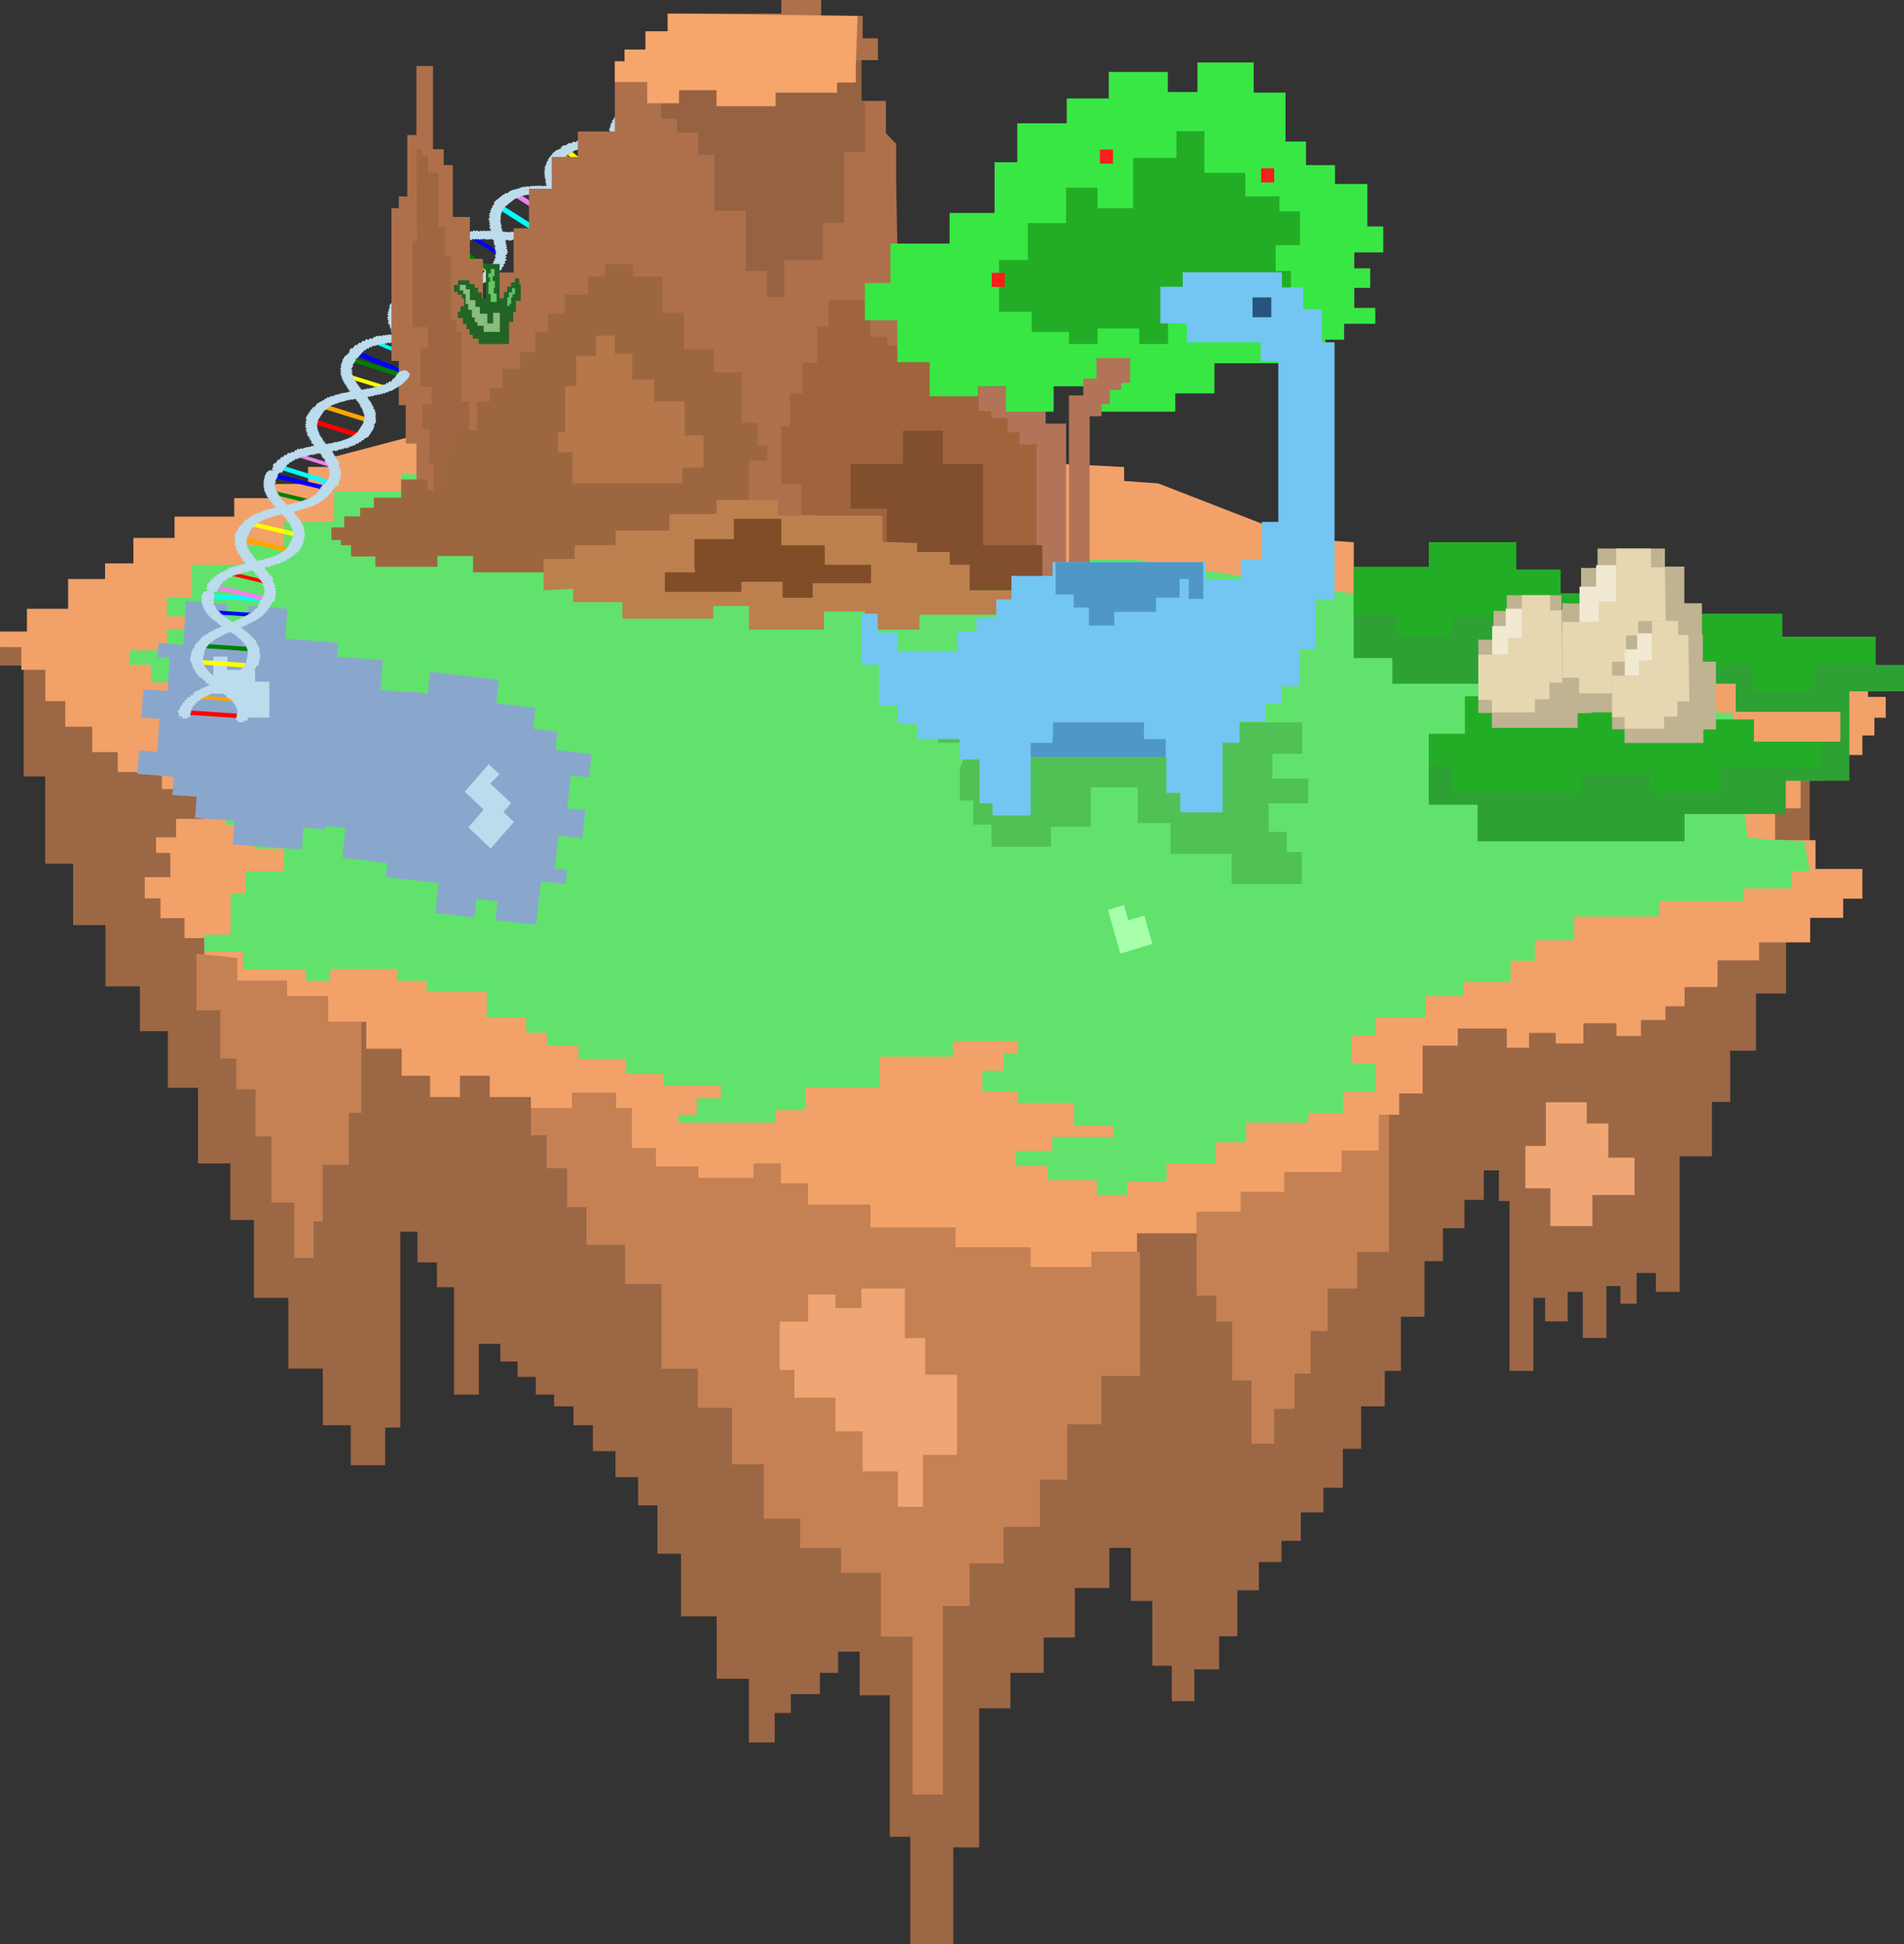 <svg xmlns="http://www.w3.org/2000/svg" viewBox="0 0 179.42 183.24"><rect x="0" y="0" width="179.42" height="183.24" fill="#333333" stroke="none"/><defs><style>.cls-1{fill:blue;}.cls-2{fill:aqua;}.cls-3{fill:violet;}.cls-4{fill:red;}.cls-5{fill:#ff0;}.cls-6{fill:orange;}.cls-7{fill:#bcdbed;}.cls-8{fill:green;}.cls-9{fill:#9c6745;}.cls-10{fill:#f2a169;}.cls-11{fill:#61e26c;}.cls-12{fill:#ae704b;}.cls-13{fill:#9f643c;}.cls-14{fill:#b17458;}.cls-15{fill:#38e744;}.cls-16{fill:#c58154;}.cls-17{fill:#efa574;}.cls-18{fill:#89a7cd;}.cls-19{fill:#a7ffaa;}.cls-20{fill:#9c673f;}.cls-21{fill:#b6774b;}.cls-22{fill:#bc804e;}.cls-23{fill:#814d28;}.cls-24{fill:#814f2e;}.cls-25{fill:#226426;}.cls-26{fill:#89bd7d;}.cls-27{fill:#66c561;}.cls-28{fill:#5fbe6c;}.cls-29{fill:#9e6641;}.cls-30{fill:#976242;}.cls-31{fill:#f6a66b;}.cls-32{fill:#23ad26;}.cls-33{fill:#26547e;}.cls-34{fill:#2da134;}.cls-35{fill:#fc1d1d;}.cls-36{fill:#c0b391;}.cls-37{fill:#e6d7b0;}.cls-38{fill:#f1e9d2;}.cls-39{fill:#4fc155;}.cls-40{fill:#73c6f2;}.cls-41{fill:#4f98c5;}</style></defs><title>Asset 4</title><g id="Layer_2" data-name="Layer 2"><g id="Layer_1-2" data-name="Layer 1"><polygon class="cls-1" points="34.13 33.24 37.82 34.79 37.52 35.14 33.81 33.59 34.13 33.24"/><polygon class="cls-2" points="36.25 32.42 37.84 33.08 38.29 33.27 38.19 33.61 35.47 32.47 35.69 32.22 36.25 32.42"/><path class="cls-3" d="M37.71,29.08l3.73,1.57-.31.37L37.5,29.5Z"/><polygon class="cls-4" points="39.06 27.85 42.46 29.27 42.16 29.62 38.54 28.11 38.84 27.75 39.06 27.85"/><path class="cls-5" d="M46.12,25.22l-3.95-1.65-.29.34,4,1.67Z"/><polygon class="cls-6" points="41.57 25.13 44.54 26.37 44.27 26.68 41.3 25.43 41.57 25.13"/><polygon class="cls-7" points="33.79 33.62 33.64 33.79 33.47 33.72 33.37 33.85 32.92 33.66 33.05 33.51 32.75 33.38 32.98 33.11 32.88 33.07 33.1 32.8 33.21 32.85 33.51 32.49 33.63 32.54 33.85 32.29 33.98 32.34 34.18 32.11 34.33 32.17 34.52 31.95 34.73 32.04 34.87 31.87 35.06 31.95 35.24 31.74 35.35 31.78 35.47 31.64 35.65 31.72 35.75 31.61 35.96 31.7 36.06 31.57 36.23 31.64 36.33 31.54 36.48 31.6 36.55 31.52 36.68 31.57 36.74 31.5 36.86 31.55 36.93 31.47 37.08 31.53 37.15 31.45 37.3 31.52 37.37 31.44 37.55 31.52 37.63 31.42 37.76 31.48 37.82 31.41 37.98 31.47 38.06 31.38 38.22 31.45 38.26 31.39 38.36 31.43 38.42 31.36 38.59 31.43 38.66 31.34 38.82 31.41 38.92 31.3 39.02 31.34 39.08 31.28 39.23 31.34 39.29 31.26 39.42 31.32 39.49 31.23 39.64 31.29 39.73 31.18 39.83 31.22 39.89 31.15 39.98 31.19 40.05 31.1 40.15 31.14 40.22 31.06 40.31 31.09 40.39 31 40.48 31.04 40.57 30.92 40.67 30.96 40.78 30.84 40.85 30.87 40.97 30.72 41.03 30.74 41.15 30.6 41.21 30.62 41.34 30.47 41.47 30.33 41.93 29.78 42.02 29.68 41.96 29.66 42.07 29.53 42.03 29.51 42.12 29.4 42.07 29.38 42.16 29.27 42.1 29.25 42.2 29.13 42.13 29.1 42.22 29 42.12 28.95 42.19 28.87 42.12 28.84 42.19 28.76 42.09 28.72 42.15 28.64 42.06 28.61 42.13 28.52 42.05 28.48 42.12 28.4 42 28.35 42.06 28.28 41.94 28.23 42.01 28.16 41.88 28.1 41.98 27.99 41.85 27.93 41.91 27.85 41.77 27.79 41.86 27.7 41.67 27.62 41.73 27.55 41.62 27.5 41.67 27.44 41.51 27.37 41.6 27.26 41.4 27.18 41.48 27.08 41.3 27.01 41.37 26.92 41.21 26.86 41.29 26.77 41.14 26.7 41.23 26.6 41.06 26.53 41.14 26.43 40.98 26.36 41.04 26.29 40.94 26.25 41.02 26.15 40.86 26.09 40.95 25.98 40.76 25.9 40.86 25.78 40.7 25.72 40.79 25.61 40.63 25.55 40.74 25.42 40.59 25.36 40.7 25.22 40.58 25.17 40.67 25.07 40.55 25.02 40.64 24.91 40.55 24.88 40.69 24.72 40.57 24.67 40.71 24.51 40.6 24.47 40.76 24.28 40.67 24.24 40.8 24.09 40.73 24.07 40.87 23.9 40.83 23.89 40.99 23.7 40.92 23.67 41.12 23.44 41.3 23.23 41.36 23.25 41.47 23.13 41.57 23.17 41.63 23.1 41.81 23.17 41.87 23.09 42.24 23.25 42.16 23.35 42.29 23.4 42.22 23.48 42.32 23.52 42.18 23.68 42.24 23.71 42.02 23.96 41.97 24.02 41.81 24.21 41.89 24.25 41.62 24.57 41.77 24.63 41.61 24.81 41.74 24.86 41.59 25.03 41.73 25.09 41.64 25.2 41.8 25.26 41.73 25.34 41.82 25.38 41.73 25.49 41.87 25.55 41.77 25.66 41.92 25.72 41.86 25.8 41.98 25.85 41.9 25.95 42.07 26.02 41.99 26.12 42.15 26.19 42.08 26.27 42.21 26.32 42.15 26.39 42.27 26.44 42.21 26.51 42.36 26.58 42.3 26.65 42.44 26.7 42.37 26.78 42.52 26.84 42.44 26.93 42.59 27 42.52 27.07 42.69 27.14 42.61 27.23 42.77 27.3 42.72 27.36 42.82 27.4 42.76 27.48 42.86 27.52 42.79 27.6 42.96 27.67 42.88 27.76 43.04 27.83 42.96 27.93 43.09 27.98 43 28.09 43.15 28.15 43.07 28.24 43.2 28.29 43.08 28.43 43.24 28.5 43.16 28.58 43.29 28.64 43.18 28.76 43.33 28.82 43.2 28.97 43.3 29.01 43.14 29.2 43.26 29.25 43.14 29.39 43.23 29.43 43.14 29.54 43.22 29.57 43.12 29.69 43.18 29.71 43.1 29.8 42.89 30.05 43 30.09 42.83 30.3 42.87 30.32 42.17 31.13 42.07 31.09 41.97 31.2 41.88 31.16 41.8 31.26 41.71 31.37 41.6 31.32 41.43 31.52 41.32 31.48 41.17 31.66 41.01 31.59 40.84 31.79 40.7 31.73 40.59 31.86 40.42 31.79 40.3 31.93 40.19 31.89 40.09 32.01 39.87 31.91 39.76 32.04 39.6 31.97 39.5 32.08 39.31 32.01 39.21 32.13 39.12 32.09 39.04 32.17 38.81 32.08 38.71 32.19 38.52 32.11 38.43 32.22 38.2 32.12 38.1 32.25 37.92 32.17 37.85 32.26 37.72 32.2 37.66 32.27 37.55 32.23 37.49 32.29 37.29 32.21 37.21 32.3 37.07 32.25 36.98 32.35 36.83 32.28 36.76 32.36 36.55 32.27 36.45 32.4 36.32 32.34 36.24 32.44 36.07 32.37 36 32.46 35.82 32.39 35.72 32.51 35.57 32.44 35.44 32.6 35.34 32.55 35.26 32.64 35.12 32.58 34.97 32.75 34.86 32.7 34.7 32.88 34.58 32.83 34.44 32.99 34.4 33.03 34.34 33.01 33.79 33.62"/><polygon class="cls-7" points="37.51 35.17 37.35 35.35 37.52 35.42 37.41 35.54 37.86 35.73 37.99 35.58 38.29 35.7 38.52 35.43 38.62 35.47 38.85 35.21 38.75 35.16 39.05 34.81 38.93 34.76 39.15 34.5 39.01 34.45 39.21 34.21 39.06 34.15 39.25 33.93 39.04 33.84 39.19 33.68 38.99 33.59 39.17 33.38 39.07 33.34 39.19 33.2 39.01 33.12 39.1 33.01 38.89 32.92 38.99 32.8 38.83 32.73 38.92 32.62 38.76 32.55 38.83 32.48 38.7 32.42 38.77 32.34 38.65 32.29 38.71 32.22 38.56 32.15 38.63 32.07 38.48 32.01 38.54 31.93 38.36 31.86 38.44 31.76 38.31 31.7 38.37 31.63 38.21 31.57 38.29 31.48 38.13 31.41 38.18 31.36 38.08 31.31 38.14 31.24 37.98 31.17 38.05 31.09 37.89 31.02 37.99 30.91 37.88 30.86 37.94 30.8 37.79 30.74 37.85 30.66 37.73 30.61 37.8 30.52 37.66 30.45 37.75 30.35 37.66 30.31 37.72 30.24 37.62 30.2 37.69 30.11 37.6 30.07 37.67 29.99 37.58 29.95 37.66 29.86 37.58 29.82 37.67 29.71 37.58 29.67 37.69 29.54 37.61 29.51 37.74 29.36 37.68 29.34 37.81 29.2 37.74 29.17 37.87 29.02 38 28.88 38.47 28.32 38.55 28.23 38.6 28.25 38.72 28.12 38.76 28.14 38.85 28.03 38.9 28.05 38.99 27.95 39.05 27.97 39.15 27.86 39.22 27.89 39.31 27.78 39.42 27.82 39.49 27.74 39.56 27.77 39.62 27.69 39.72 27.73 39.79 27.65 39.88 27.69 39.95 27.61 40.04 27.64 40.11 27.56 40.22 27.61 40.28 27.54 40.41 27.59 40.47 27.51 40.59 27.56 40.69 27.45 40.83 27.5 40.9 27.42 41.03 27.48 41.12 27.39 41.31 27.47 41.37 27.39 41.47 27.44 41.53 27.38 41.69 27.45 41.79 27.34 41.98 27.42 42.06 27.33 42.25 27.4 42.32 27.32 42.48 27.39 42.55 27.29 42.7 27.36 42.79 27.25 42.97 27.33 43.05 27.23 43.21 27.3 43.27 27.22 43.38 27.27 43.46 27.17 43.61 27.23 43.7 27.13 43.9 27.21 44 27.1 44.15 27.16 44.24 27.06 44.4 27.12 44.51 27 44.66 27.06 44.77 26.93 44.9 26.98 44.98 26.88 45.1 26.93 45.19 26.82 45.28 26.86 45.41 26.7 45.53 26.74 45.66 26.59 45.77 26.63 45.93 26.44 46.02 26.48 46.15 26.33 46.21 26.36 46.35 26.2 46.39 26.21 46.55 26.03 46.62 26.05 46.81 25.82 46.99 25.61 46.94 25.59 47.05 25.46 46.95 25.42 47.01 25.35 46.83 25.27 46.89 25.19 46.52 25.04 46.44 25.14 46.31 25.09 46.24 25.16 46.14 25.12 46 25.28 45.95 25.26 45.74 25.51 45.68 25.57 45.52 25.76 45.44 25.73 45.16 26.05 45.02 25.99 44.86 26.17 44.74 26.11 44.59 26.28 44.45 26.23 44.36 26.33 44.2 26.27 44.13 26.35 44.05 26.31 43.95 26.42 43.81 26.36 43.72 26.47 43.57 26.41 43.5 26.48 43.38 26.43 43.29 26.54 43.12 26.46 43.04 26.56 42.87 26.49 42.81 26.57 42.68 26.52 42.62 26.59 42.49 26.54 42.43 26.61 42.28 26.54 42.22 26.61 42.09 26.56 42.02 26.64 41.88 26.57 41.8 26.66 41.65 26.6 41.58 26.68 41.42 26.61 41.34 26.7 41.18 26.63 41.13 26.69 41.03 26.65 40.96 26.73 40.86 26.68 40.79 26.76 40.63 26.7 40.55 26.78 40.39 26.72 40.31 26.82 40.17 26.76 40.08 26.87 39.93 26.81 39.86 26.89 39.73 26.84 39.61 26.98 39.46 26.91 39.38 27 39.26 26.95 39.15 27.07 39.01 27.01 38.88 27.16 38.78 27.11 38.62 27.3 38.51 27.25 38.38 27.4 38.29 27.36 38.2 27.46 38.12 27.43 38.02 27.55 37.96 27.52 37.88 27.62 37.67 27.86 37.56 27.82 37.39 28.02 37.35 28 36.66 28.82 36.76 28.86 36.66 28.98 36.75 29.01 36.66 29.11 36.58 29.22 36.68 29.26 36.51 29.46 36.62 29.51 36.47 29.69 36.63 29.75 36.46 29.95 36.6 30.01 36.49 30.14 36.65 30.21 36.53 30.36 36.64 30.4 36.54 30.52 36.77 30.61 36.66 30.74 36.82 30.8 36.72 30.92 36.91 31 36.8 31.12 36.9 31.16 36.83 31.25 37.06 31.34 36.96 31.46 37.15 31.54 37.06 31.64 37.29 31.74 37.18 31.86 37.36 31.94 37.29 32.02 37.42 32.08 37.36 32.15 37.47 32.19 37.41 32.26 37.61 32.34 37.53 32.44 37.67 32.5 37.59 32.6 37.74 32.66 37.67 32.74 37.88 32.83 37.77 32.95 37.9 33.01 37.82 33.1 37.98 33.17 37.91 33.26 38.08 33.34 37.98 33.45 38.14 33.52 38.01 33.67 38.11 33.71 38.03 33.8 38.18 33.86 38.03 34.03 38.15 34.08 38 34.26 38.12 34.31 37.98 34.47 37.95 34.52 38.01 34.54 37.51 35.17"/><polygon class="cls-8" points="42.96 23.11 46.16 25.14 45.77 25.45 42.56 23.42 42.96 23.11"/><polygon class="cls-1" points="45.24 22.58 46.61 23.45 47 23.7 46.82 24.02 44.46 22.53 44.74 22.31 45.24 22.58"/><path class="cls-2" d="M47.5,19.46l3.24,2.05-.41.33-3.15-2Z"/><polygon class="cls-3" points="49.13 18.41 52.08 20.27 51.7 20.58 48.56 18.6 48.94 18.29 49.13 18.41"/><path class="cls-6" d="M56.66,16.73l-3.42-2.16-.37.31,3.46,2.18Z"/><polygon class="cls-4" points="52.26 16.04 54.83 17.67 54.5 17.94 51.92 16.31 52.26 16.04"/><polygon class="cls-7" points="42.53 23.44 42.34 23.6 42.2 23.51 42.06 23.62 41.68 23.37 41.84 23.24 41.58 23.08 41.88 22.84 41.78 22.78 42.07 22.55 42.16 22.6 42.55 22.29 42.65 22.36 42.93 22.13 43.04 22.2 43.3 22 43.43 22.08 43.67 21.89 43.85 22 44.03 21.85 44.2 21.96 44.42 21.77 44.52 21.83 44.67 21.7 44.83 21.8 44.95 21.71 45.13 21.83 45.27 21.72 45.41 21.81 45.53 21.71 45.66 21.8 45.75 21.73 45.86 21.8 45.95 21.73 46.05 21.79 46.13 21.73 46.26 21.81 46.35 21.74 46.49 21.82 46.57 21.76 46.72 21.86 46.83 21.77 46.94 21.84 47.02 21.78 47.16 21.87 47.26 21.79 47.39 21.87 47.45 21.82 47.54 21.88 47.62 21.81 47.76 21.91 47.85 21.83 47.99 21.92 48.11 21.82 48.2 21.88 48.28 21.82 48.4 21.9 48.48 21.83 48.59 21.9 48.69 21.82 48.82 21.9 48.94 21.81 49.02 21.86 49.1 21.8 49.18 21.85 49.27 21.77 49.35 21.83 49.45 21.75 49.52 21.8 49.62 21.72 49.7 21.77 49.82 21.66 49.9 21.71 50.04 21.6 50.1 21.64 50.26 21.52 50.31 21.55 50.47 21.42 50.52 21.45 50.68 21.32 50.84 21.19 51.44 20.71 51.54 20.62 51.49 20.59 51.63 20.48 51.6 20.45 51.71 20.36 51.67 20.33 51.78 20.24 51.73 20.2 51.85 20.1 51.8 20.06 51.91 19.97 51.82 19.91 51.91 19.84 51.85 19.8 51.94 19.73 51.85 19.68 51.93 19.61 51.85 19.56 51.95 19.48 51.88 19.44 51.97 19.36 51.87 19.3 51.94 19.24 51.84 19.17 51.92 19.11 51.81 19.04 51.94 18.93 51.82 18.86 51.91 18.79 51.78 18.72 51.89 18.63 51.72 18.53 51.8 18.46 51.71 18.41 51.77 18.35 51.63 18.26 51.75 18.16 51.58 18.06 51.68 17.97 51.52 17.87 51.61 17.8 51.47 17.71 51.57 17.63 51.44 17.55 51.55 17.46 51.41 17.36 51.51 17.28 51.37 17.19 51.45 17.13 51.36 17.07 51.47 16.98 51.33 16.9 51.44 16.81 51.27 16.7 51.4 16.6 51.27 16.52 51.38 16.42 51.24 16.34 51.38 16.23 51.24 16.14 51.39 16.02 51.29 15.96 51.39 15.87 51.29 15.8 51.41 15.71 51.33 15.66 51.5 15.52 51.41 15.46 51.58 15.32 51.48 15.26 51.69 15.1 51.6 15.04 51.77 14.91 51.71 14.88 51.89 14.73 51.85 14.71 52.05 14.55 52 14.51 52.25 14.31 52.48 14.12 52.53 14.15 52.67 14.04 52.75 14.1 52.83 14.03 52.99 14.13 53.07 14.06 53.39 14.26 53.28 14.35 53.4 14.42 53.31 14.49 53.4 14.55 53.22 14.69 53.27 14.72 53 14.94 52.93 14.99 52.72 15.16 52.8 15.21 52.45 15.49 52.58 15.57 52.38 15.73 52.49 15.8 52.31 15.95 52.43 16.03 52.31 16.12 52.45 16.21 52.36 16.28 52.44 16.33 52.32 16.42 52.45 16.5 52.32 16.6 52.45 16.68 52.37 16.75 52.48 16.81 52.37 16.9 52.52 17 52.41 17.08 52.55 17.17 52.47 17.24 52.58 17.31 52.5 17.37 52.61 17.44 52.53 17.5 52.66 17.59 52.59 17.65 52.7 17.72 52.62 17.79 52.74 17.87 52.65 17.95 52.78 18.03 52.7 18.1 52.84 18.19 52.74 18.27 52.88 18.36 52.81 18.41 52.9 18.46 52.82 18.54 52.91 18.59 52.82 18.66 52.96 18.75 52.87 18.83 53.01 18.92 52.9 19 53.02 19.08 52.9 19.17 53.03 19.25 52.93 19.33 53.04 19.4 52.9 19.52 53.03 19.61 52.94 19.68 53.04 19.75 52.91 19.86 53.03 19.94 52.88 20.07 52.96 20.12 52.76 20.29 52.86 20.35 52.7 20.48 52.79 20.53 52.67 20.63 52.74 20.67 52.61 20.77 52.66 20.81 52.57 20.89 52.3 21.11 52.39 21.16 52.17 21.34 52.2 21.36 51.33 22.08 51.24 22.02 51.11 22.13 51.03 22.08 50.93 22.16 50.81 22.26 50.72 22.2 50.51 22.37 50.41 22.31 50.22 22.47 50.08 22.38 49.86 22.56 49.74 22.48 49.6 22.59 49.46 22.5 49.3 22.63 49.2 22.57 49.08 22.68 48.88 22.55 48.75 22.66 48.61 22.57 48.48 22.68 48.32 22.57 48.19 22.68 48.11 22.63 48.01 22.71 47.81 22.58 47.68 22.68 47.52 22.58 47.4 22.67 47.21 22.55 47.08 22.66 46.92 22.56 46.83 22.63 46.72 22.56 46.64 22.62 46.54 22.56 46.47 22.62 46.3 22.51 46.19 22.59 46.07 22.52 45.96 22.61 45.83 22.52 45.74 22.59 45.56 22.48 45.43 22.59 45.32 22.52 45.21 22.6 45.07 22.51 44.97 22.59 44.82 22.5 44.7 22.6 44.56 22.51 44.39 22.65 44.31 22.59 44.22 22.67 44.09 22.59 43.91 22.74 43.8 22.67 43.61 22.84 43.5 22.77 43.32 22.91 43.28 22.95 43.22 22.91 42.53 23.44"/><polygon class="cls-7" points="45.76 25.48 45.56 25.63 45.71 25.72 45.58 25.83 45.96 26.08 46.13 25.95 46.38 26.11 46.68 25.87 46.77 25.93 47.06 25.69 46.97 25.63 47.35 25.32 47.25 25.26 47.52 25.03 47.41 24.96 47.66 24.75 47.53 24.67 47.77 24.48 47.59 24.36 47.77 24.21 47.6 24.11 47.83 23.92 47.74 23.87 47.9 23.74 47.74 23.64 47.86 23.54 47.67 23.43 47.81 23.32 47.66 23.23 47.78 23.13 47.64 23.05 47.73 22.98 47.62 22.91 47.7 22.84 47.6 22.77 47.68 22.7 47.55 22.62 47.64 22.55 47.51 22.46 47.59 22.4 47.43 22.3 47.53 22.21 47.42 22.14 47.49 22.08 47.36 21.99 47.46 21.91 47.32 21.83 47.38 21.78 47.29 21.73 47.37 21.66 47.23 21.57 47.32 21.49 47.18 21.41 47.3 21.31 47.21 21.25 47.28 21.19 47.16 21.11 47.24 21.05 47.13 20.98 47.23 20.9 47.1 20.82 47.22 20.72 47.14 20.67 47.21 20.61 47.13 20.55 47.22 20.48 47.14 20.43 47.23 20.35 47.16 20.3 47.25 20.22 47.18 20.18 47.31 20.07 47.23 20.02 47.36 19.91 47.3 19.87 47.45 19.74 47.41 19.71 47.56 19.59 47.51 19.55 47.67 19.42 47.83 19.29 48.43 18.81 48.53 18.72 48.58 18.75 48.72 18.64 48.76 18.66 48.88 18.57 48.92 18.59 49.03 18.5 49.09 18.54 49.21 18.43 49.27 18.47 49.39 18.38 49.48 18.43 49.57 18.36 49.63 18.4 49.72 18.33 49.8 18.38 49.88 18.32 49.96 18.36 50.06 18.29 50.13 18.33 50.22 18.26 50.32 18.32 50.4 18.26 50.5 18.33 50.59 18.26 50.69 18.33 50.82 18.23 50.94 18.3 51.02 18.23 51.14 18.31 51.24 18.23 51.41 18.33 51.49 18.27 51.58 18.32 51.65 18.27 51.79 18.36 51.91 18.27 52.08 18.37 52.18 18.29 52.34 18.39 52.43 18.32 52.57 18.4 52.67 18.32 52.8 18.41 52.91 18.31 53.06 18.41 53.17 18.32 53.31 18.41 53.39 18.35 53.48 18.4 53.58 18.32 53.71 18.4 53.83 18.31 54 18.42 54.12 18.32 54.25 18.4 54.37 18.31 54.51 18.4 54.64 18.29 54.77 18.37 54.92 18.25 55.03 18.32 55.14 18.23 55.24 18.29 55.36 18.2 55.43 18.25 55.6 18.11 55.7 18.17 55.87 18.03 55.97 18.09 56.17 17.92 56.25 17.97 56.41 17.84 56.47 17.88 56.64 17.73 56.68 17.76 56.88 17.59 56.94 17.63 57.19 17.42 57.41 17.24 57.37 17.21 57.51 17.09 57.42 17.04 57.49 16.98 57.34 16.88 57.43 16.81 57.11 16.61 57 16.7 56.89 16.62 56.8 16.69 56.71 16.64 56.54 16.78 56.49 16.75 56.22 16.97 56.15 17.03 55.94 17.19 55.87 17.15 55.52 17.43 55.4 17.35 55.2 17.51 55.09 17.44 54.91 17.59 54.79 17.51 54.67 17.61 54.53 17.52 54.45 17.59 54.37 17.54 54.25 17.64 54.13 17.56 54.01 17.66 53.88 17.58 53.8 17.64 53.69 17.57 53.58 17.67 53.43 17.57 53.32 17.66 53.18 17.57 53.1 17.64 52.99 17.57 52.91 17.63 52.8 17.56 52.73 17.62 52.59 17.54 52.52 17.6 52.4 17.53 52.32 17.6 52.19 17.52 52.1 17.6 51.97 17.51 51.88 17.58 51.74 17.5 51.64 17.58 51.5 17.49 51.44 17.54 51.35 17.48 51.26 17.55 51.17 17.5 51.09 17.56 50.94 17.48 50.85 17.55 50.71 17.46 50.6 17.55 50.48 17.48 50.37 17.57 50.24 17.49 50.15 17.57 50.03 17.5 49.89 17.62 49.75 17.54 49.66 17.61 49.55 17.55 49.41 17.66 49.29 17.57 49.13 17.7 49.04 17.65 48.84 17.81 48.74 17.75 48.58 17.88 48.5 17.82 48.38 17.92 48.32 17.87 48.19 17.98 48.13 17.95 48.03 18.03 47.77 18.24 47.68 18.18 47.45 18.36 47.42 18.34 46.54 19.06 46.63 19.11 46.5 19.21 46.58 19.26 46.47 19.35 46.36 19.44 46.45 19.5 46.24 19.68 46.33 19.74 46.14 19.9 46.28 19.98 46.06 20.16 46.19 20.24 46.05 20.35 46.19 20.44 46.03 20.57 46.13 20.63 46 20.73 46.19 20.85 46.06 20.96 46.2 21.05 46.07 21.16 46.23 21.26 46.1 21.36 46.18 21.41 46.09 21.49 46.29 21.62 46.17 21.72 46.33 21.83 46.22 21.92 46.41 22.04 46.28 22.15 46.43 22.25 46.34 22.32 46.45 22.39 46.38 22.45 46.48 22.52 46.4 22.57 46.58 22.68 46.47 22.77 46.59 22.85 46.49 22.93 46.62 23.02 46.54 23.09 46.72 23.2 46.58 23.31 46.69 23.38 46.59 23.47 46.73 23.56 46.63 23.64 46.78 23.73 46.66 23.83 46.79 23.92 46.62 24.05 46.71 24.11 46.62 24.18 46.75 24.26 46.56 24.41 46.66 24.48 46.47 24.64 46.57 24.71 46.4 24.85 46.35 24.89 46.41 24.92 45.76 25.48"/><polygon class="cls-5" points="53.93 14.32 56.73 16.63 56.3 16.91 53.49 14.59 53.93 14.32"/><polygon class="cls-8" points="56.27 13.99 57.48 14.98 57.82 15.27 57.58 15.57 55.52 13.87 55.83 13.67 56.27 13.99"/><path class="cls-1" d="M59.05,11.08l2.83,2.34-.45.29-2.76-2.27Z"/><polygon class="cls-2" points="60.84 10.19 63.42 12.31 62.99 12.59 60.24 10.32 60.67 10.05 60.84 10.19"/><path class="cls-4" d="M68.56,9.2l-3-2.47L65.15,7l3,2.49Z"/><polygon class="cls-3" points="64.34 8.1 66.59 9.96 66.22 10.2 63.96 8.34 64.34 8.1"/><polygon class="cls-7" points="53.46 14.61 53.24 14.75 53.12 14.64 52.97 14.74 52.63 14.46 52.81 14.34 52.58 14.15 52.92 13.94 52.84 13.88 53.16 13.67 53.24 13.73 53.67 13.46 53.77 13.53 54.08 13.33 54.18 13.42 54.46 13.24 54.58 13.33 54.85 13.16 55.01 13.29 55.21 13.16 55.36 13.28 55.62 13.11 55.69 13.18 55.87 13.07 56.01 13.18 56.14 13.1 56.3 13.23 56.45 13.13 56.58 13.24 56.71 13.15 56.83 13.25 56.93 13.19 57.03 13.27 57.12 13.21 57.21 13.28 57.3 13.22 57.42 13.32 57.52 13.25 57.64 13.35 57.73 13.29 57.87 13.4 57.98 13.33 58.09 13.41 58.17 13.36 58.29 13.46 58.4 13.38 58.52 13.48 58.59 13.44 58.66 13.5 58.76 13.45 58.88 13.55 58.98 13.48 59.1 13.58 59.24 13.49 59.32 13.56 59.4 13.51 59.51 13.6 59.6 13.54 59.7 13.62 59.81 13.55 59.92 13.64 60.06 13.56 60.13 13.62 60.21 13.56 60.29 13.62 60.39 13.56 60.46 13.62 60.57 13.55 60.63 13.6 60.75 13.53 60.81 13.59 60.95 13.49 61.02 13.55 61.18 13.46 61.23 13.5 61.41 13.39 61.45 13.42 61.63 13.31 61.68 13.35 61.86 13.23 62.04 13.12 62.71 12.69 62.83 12.61 62.78 12.58 62.95 12.47 62.91 12.45 63.05 12.36 63.01 12.33 63.13 12.25 63.09 12.21 63.23 12.12 63.18 12.08 63.31 11.99 63.23 11.93 63.33 11.86 63.28 11.82 63.38 11.76 63.3 11.7 63.39 11.64 63.33 11.58 63.43 11.51 63.37 11.46 63.47 11.4 63.38 11.32 63.47 11.27 63.37 11.19 63.47 11.13 63.37 11.05 63.52 10.96 63.41 10.88 63.51 10.82 63.4 10.73 63.52 10.66 63.38 10.54 63.46 10.48 63.38 10.41 63.46 10.37 63.33 10.26 63.46 10.18 63.31 10.05 63.43 9.98 63.29 9.87 63.39 9.8 63.27 9.7 63.39 9.63 63.27 9.54 63.4 9.46 63.27 9.35 63.38 9.27 63.26 9.17 63.35 9.11 63.28 9.05 63.39 8.97 63.27 8.88 63.4 8.79 63.25 8.67 63.4 8.58 63.28 8.49 63.41 8.41 63.28 8.3 63.44 8.21 63.32 8.11 63.49 8.01 63.4 7.93 63.52 7.85 63.43 7.78 63.56 7.69 63.49 7.64 63.69 7.51 63.6 7.44 63.8 7.32 63.72 7.25 63.95 7.11 63.87 7.05 64.06 6.93 64.01 6.89 64.21 6.76 64.17 6.74 64.4 6.59 64.36 6.55 64.64 6.37 64.89 6.21 64.94 6.24 65.09 6.14 65.17 6.21 65.26 6.15 65.39 6.26 65.49 6.2 65.77 6.43 65.65 6.51 65.75 6.59 65.65 6.65 65.72 6.71 65.53 6.84 65.57 6.88 65.26 7.07 65.19 7.12 64.95 7.27 65.02 7.32 64.63 7.57 64.74 7.66 64.52 7.8 64.61 7.88 64.41 8.02 64.51 8.1 64.38 8.19 64.5 8.29 64.4 8.35 64.47 8.4 64.34 8.49 64.44 8.58 64.31 8.66 64.42 8.76 64.33 8.82 64.42 8.89 64.3 8.97 64.43 9.08 64.31 9.16 64.43 9.26 64.34 9.32 64.44 9.4 64.35 9.46 64.44 9.53 64.36 9.59 64.47 9.68 64.38 9.74 64.48 9.82 64.39 9.88 64.5 9.97 64.39 10.04 64.51 10.14 64.41 10.2 64.53 10.3 64.42 10.37 64.54 10.47 64.47 10.52 64.55 10.58 64.45 10.64 64.53 10.71 64.44 10.77 64.56 10.87 64.45 10.94 64.58 11.04 64.45 11.12 64.56 11.21 64.42 11.29 64.53 11.38 64.43 11.45 64.53 11.53 64.36 11.64 64.48 11.73 64.37 11.8 64.46 11.88 64.31 11.98 64.42 12.07 64.24 12.18 64.32 12.24 64.09 12.39 64.18 12.46 64 12.58 64.07 12.64 63.95 12.72 64 12.77 63.86 12.86 63.9 12.9 63.79 12.97 63.49 13.16 63.57 13.23 63.32 13.39 63.35 13.41 62.36 14.05 62.29 13.98 62.14 14.07 62.08 14.02 61.95 14.1 61.83 14.18 61.75 14.11 61.5 14.27 61.42 14.2 61.2 14.34 61.08 14.23 60.83 14.39 60.73 14.3 60.57 14.4 60.45 14.3 60.27 14.42 60.18 14.35 60.04 14.44 59.87 14.3 59.72 14.39 59.59 14.29 59.45 14.38 59.31 14.27 59.16 14.36 59.09 14.3 58.99 14.37 58.81 14.22 58.66 14.31 58.52 14.2 58.39 14.28 58.22 14.14 58.07 14.23 57.94 14.12 57.83 14.19 57.74 14.11 57.65 14.16 57.56 14.09 57.48 14.14 57.33 14.02 57.21 14.09 57.11 14.01 56.99 14.08 56.87 13.99 56.77 14.05 56.61 13.92 56.46 14.02 56.36 13.94 56.25 14.01 56.12 13.91 56.01 13.98 55.88 13.87 55.74 13.96 55.62 13.86 55.43 13.98 55.35 13.92 55.25 13.99 55.14 13.89 54.94 14.03 54.85 13.95 54.62 14.1 54.53 14.02 54.33 14.15 54.28 14.18 54.23 14.14 53.46 14.61"/><polygon class="cls-7" points="56.28 16.93 56.06 17.07 56.19 17.18 56.04 17.27 56.38 17.55 56.56 17.43 56.78 17.62 57.12 17.41 57.2 17.47 57.52 17.27 57.44 17.2 57.88 16.92 57.79 16.85 58.1 16.65 58 16.57 58.28 16.38 58.17 16.29 58.44 16.12 58.28 15.99 58.48 15.86 58.34 15.73 58.59 15.57 58.52 15.51 58.69 15.39 58.55 15.28 58.69 15.19 58.52 15.06 58.68 14.96 58.55 14.86 58.68 14.77 58.56 14.68 58.66 14.61 58.56 14.53 58.66 14.47 58.57 14.4 58.66 14.34 58.55 14.25 58.65 14.18 58.53 14.08 58.62 14.02 58.48 13.91 58.6 13.84 58.5 13.75 58.59 13.7 58.47 13.6 58.58 13.53 58.46 13.43 58.53 13.39 58.45 13.33 58.54 13.27 58.41 13.16 58.52 13.1 58.4 13 58.53 12.91 58.45 12.85 58.54 12.79 58.42 12.7 58.52 12.64 58.42 12.56 58.53 12.49 58.42 12.4 58.55 12.32 58.48 12.26 58.57 12.2 58.49 12.14 58.6 12.08 58.52 12.02 58.63 11.95 58.56 11.89 58.68 11.82 58.61 11.77 58.75 11.68 58.68 11.62 58.84 11.52 58.78 11.48 58.96 11.36 58.91 11.33 59.09 11.21 59.05 11.18 59.23 11.06 59.41 10.95 60.08 10.52 60.2 10.44 60.24 10.48 60.4 10.37 60.43 10.4 60.57 10.32 60.6 10.35 60.73 10.27 60.78 10.3 60.92 10.21 60.97 10.26 61.1 10.17 61.19 10.24 61.29 10.17 61.34 10.22 61.43 10.15 61.51 10.22 61.6 10.16 61.67 10.21 61.78 10.15 61.84 10.2 61.94 10.13 62.03 10.21 62.12 10.15 62.21 10.23 62.3 10.17 62.4 10.25 62.54 10.16 62.64 10.24 62.74 10.18 62.84 10.27 62.96 10.19 63.1 10.31 63.19 10.26 63.27 10.32 63.35 10.27 63.47 10.38 63.61 10.29 63.76 10.42 63.87 10.34 64.01 10.46 64.11 10.39 64.23 10.49 64.34 10.42 64.46 10.51 64.58 10.43 64.72 10.54 64.83 10.47 64.96 10.57 65.05 10.51 65.13 10.57 65.24 10.5 65.36 10.6 65.49 10.51 65.64 10.64 65.78 10.55 65.89 10.64 66.02 10.56 66.14 10.66 66.3 10.56 66.41 10.66 66.58 10.55 66.67 10.63 66.79 10.55 66.88 10.62 67.01 10.54 67.08 10.6 67.28 10.47 67.36 10.54 67.55 10.42 67.63 10.48 67.86 10.34 67.94 10.4 68.12 10.28 68.17 10.32 68.36 10.19 68.4 10.22 68.63 10.07 68.67 10.11 68.96 9.93 69.21 9.77 69.17 9.73 69.33 9.63 69.25 9.57 69.34 9.52 69.2 9.4 69.3 9.34 69.02 9.11 68.9 9.19 68.8 9.11 68.7 9.17 68.63 9.11 68.43 9.23 68.38 9.2 68.08 9.39 68 9.44 67.77 9.59 67.71 9.54 67.31 9.79 67.2 9.7 66.98 9.84 66.89 9.76 66.68 9.89 66.57 9.8 66.44 9.89 66.32 9.79 66.22 9.85 66.16 9.79 66.03 9.88 65.92 9.79 65.78 9.88 65.67 9.79 65.58 9.84 65.48 9.77 65.36 9.85 65.22 9.74 65.11 9.81 64.98 9.71 64.89 9.77 64.79 9.69 64.7 9.75 64.61 9.67 64.52 9.73 64.41 9.63 64.32 9.69 64.22 9.6 64.12 9.66 64.01 9.57 63.91 9.64 63.79 9.55 63.7 9.61 63.57 9.51 63.46 9.58 63.34 9.48 63.27 9.52 63.19 9.46 63.09 9.52 63.01 9.46 62.92 9.52 62.79 9.42 62.69 9.48 62.56 9.38 62.44 9.46 62.34 9.38 62.21 9.46 62.1 9.37 61.99 9.44 61.89 9.36 61.73 9.46 61.61 9.37 61.5 9.44 61.41 9.36 61.25 9.46 61.14 9.36 60.97 9.48 60.89 9.41 60.66 9.56 60.57 9.49 60.39 9.6 60.32 9.54 60.2 9.62 60.13 9.57 59.99 9.67 59.94 9.63 59.83 9.7 59.53 9.89 59.45 9.83 59.2 9.98 59.17 9.96 58.18 10.59 58.26 10.66 58.11 10.75 58.18 10.8 58.06 10.88 57.93 10.96 58.01 11.03 57.77 11.19 57.85 11.26 57.63 11.39 57.76 11.5 57.51 11.65 57.62 11.74 57.46 11.84 57.58 11.94 57.41 12.05 57.49 12.13 57.35 12.22 57.52 12.36 57.37 12.45 57.49 12.55 57.35 12.65 57.49 12.76 57.34 12.86 57.41 12.91 57.3 12.98 57.48 13.13 57.34 13.22 57.48 13.34 57.36 13.42 57.53 13.56 57.38 13.66 57.51 13.77 57.41 13.84 57.51 13.92 57.42 13.97 57.51 14.04 57.42 14.09 57.58 14.22 57.46 14.29 57.56 14.38 57.44 14.46 57.56 14.56 57.47 14.62 57.62 14.75 57.47 14.85 57.57 14.93 57.45 15 57.57 15.1 57.46 15.17 57.59 15.28 57.45 15.37 57.57 15.47 57.38 15.59 57.46 15.65 57.36 15.72 57.47 15.81 57.26 15.94 57.35 16.02 57.12 16.16 57.22 16.24 57.02 16.36 56.97 16.4 57.02 16.44 56.28 16.93"/><polygon class="cls-9" points="7.84 58.05 0 60.99 0 62.73 2.23 62.73 2.23 73.18 4.26 73.18 4.26 81.41 6.89 81.41 6.89 87.19 9.94 87.19 9.94 92.97 13.18 92.97 13.18 97.19 15.82 97.19 15.82 102.53 18.66 102.53 18.66 109.65 21.7 109.65 21.7 114.98 23.93 114.98 23.93 122.32 27.17 122.32 27.17 128.99 30.42 128.99 30.42 134.33 33.05 134.33 33.05 138.1 36.3 138.1 36.3 134.55 37.72 134.55 37.72 130.32 37.72 116.09 39.34 116.09 39.34 118.98 41.17 118.98 41.17 121.32 42.79 121.32 42.79 131.44 45.12 131.44 45.12 126.66 47.15 126.66 47.15 128.32 48.77 128.32 48.77 129.77 50.49 129.77 50.49 131.44 52.22 131.44 52.22 132.55 54.04 132.55 54.04 134.33 55.87 134.33 55.87 136.77 58 136.77 58 139.22 60.13 139.22 60.13 141.88 61.95 141.88 61.95 146.44 64.18 146.44 64.18 152.34 67.53 152.34 67.53 158.23 70.57 158.23 70.57 164.23 73 164.23 73 161.45 74.52 161.45 74.52 159.67 77.26 159.67 77.26 157.67 78.98 157.67 78.98 155.67 81.01 155.67 81.01 159.78 83.85 159.78 83.85 173.12 85.78 173.12 85.78 183.24 89.83 183.24 89.83 174.12 92.27 174.12 92.27 161.01 95.21 161.01 95.21 157.67 98.35 157.67 98.35 154.34 101.29 154.34 101.29 149.67 104.54 149.67 104.54 145.89 106.56 145.89 106.56 150.89 108.59 150.89 108.59 157 110.42 157 110.42 160.34 112.55 160.34 112.55 157.34 114.88 157.34 114.88 154.22 116.6 154.22 116.6 149.89 118.63 149.89 118.63 147.22 120.76 147.22 120.76 145.22 122.58 145.22 122.58 142.55 124.71 142.55 124.71 140.22 126.54 140.22 126.54 136.55 128.26 136.55 128.26 132.55 130.49 132.55 130.49 129.21 132.01 129.21 132.01 124.1 134.24 124.1 134.24 118.87 135.97 118.87 135.97 115.76 138 115.76 138 113.09 139.82 113.09 139.82 110.31 141.24 110.31 141.24 113.2 142.25 113.2 142.25 116.43 142.25 129.21 144.49 129.21 144.49 122.32 145.6 122.32 145.6 124.54 147.73 124.54 147.73 121.76 149.15 121.76 149.15 126.1 151.38 126.1 151.38 121.21 152.7 121.21 152.7 122.88 154.22 122.88 154.22 119.98 156.04 119.98 156.04 121.76 158.28 121.76 158.28 108.98 161.32 108.98 161.32 103.86 163.04 103.86 163.04 99.03 165.47 99.03 165.47 93.64 168.31 93.64 168.31 86.41 170.54 86.41 170.54 79.46 170.54 72.07 164.05 64.96 7.84 58.05"/><polygon class="cls-10" points="38.52 41.2 31.43 43.07 31.43 44.01 29.03 44.01 29.03 45.61 25.82 45.61 25.82 46.95 22.07 46.95 22.07 48.69 16.45 48.69 16.45 50.7 12.57 50.7 12.57 53.1 9.9 53.1 9.9 54.57 6.42 54.57 6.42 57.38 2.54 57.38 2.54 59.52 0 59.52 0 60.99 2.01 60.99 2.01 63.13 4.28 63.13 4.28 66.08 6.15 66.08 6.15 68.49 8.69 68.49 8.69 70.89 11.1 70.89 11.1 72.77 15.25 72.77 15.25 74.37 19.26 74.37 19.26 75.71 19.26 77.18 16.59 77.18 16.59 78.92 14.71 78.92 14.71 80.39 16.05 80.39 16.05 82.67 13.64 82.67 13.64 84.67 15.12 84.67 15.12 86.54 17.39 86.54 17.39 88.42 19.26 88.42 19.26 90.29 22.34 90.29 22.34 92.43 27.02 92.43 27.02 93.9 30.9 93.9 30.9 96.31 34.51 96.31 34.51 98.85 37.85 98.85 37.85 101.39 40.53 101.39 40.53 103.4 43.34 103.4 43.34 101.39 46.15 101.39 46.15 103.4 50.03 103.4 50.03 104.47 53.91 104.47 53.91 103 58.05 103 58.05 104.47 59.52 104.47 59.52 108.22 61.8 108.22 61.8 109.95 65.81 109.95 65.81 111.02 71.03 111.02 71.03 109.69 73.57 109.69 73.57 111.56 76.11 111.56 76.11 113.56 82 113.56 82 115.71 90.02 115.71 90.02 117.58 97.11 117.58 97.11 119.45 102.86 119.45 102.86 117.98 107.14 117.98 107.14 116.24 112.76 116.24 112.76 114.23 116.91 114.23 116.91 112.36 121.05 112.36 121.05 110.49 126.44 110.49 126.44 108.48 129.95 108.48 129.95 105.07 131.85 105.07 131.85 103.06 134.06 103.06 134.06 98.55 137.37 98.55 137.37 96.94 141.99 96.94 141.99 98.75 144.09 98.75 144.09 97.35 146.6 97.35 146.6 98.35 149.21 98.35 149.21 96.44 152.32 96.44 152.32 97.65 154.63 97.65 154.63 96.14 156.94 96.14 156.94 94.84 158.74 94.84 158.74 93.03 161.85 93.03 161.85 90.52 165.76 90.52 165.76 88.82 170.58 88.82 170.58 86.51 173.69 86.51 173.69 84.7 175.5 84.7 175.5 81.9 171.08 81.9 171.08 79.19 167.27 79.19 167.27 76.18 169.68 76.18 169.68 73.57 171.88 73.57 171.88 71.16 175.5 71.16 175.5 69.32 176.63 69.32 176.63 67.65 177.7 67.65 177.7 65.68 176.03 65.68 176.03 64.11 173.99 64.11 173.99 62.33 166.97 62.33 166.97 60.76 162.22 60.76 127.57 53.44 127.57 51.11 122.5 50.75 109.14 45.56 105.93 45.33 105.93 44.02 100.2 43.72 73.17 37.85 38.52 41.2"/><polygon class="cls-11" points="37.8 44.63 37.8 46.3 31.48 46.3 31.48 49.19 26.76 49.19 26.76 51.39 22.91 51.39 22.91 53.24 18.09 53.24 18.09 56.31 15.73 56.31 15.73 58.09 17.76 58.09 17.76 59.31 15.73 59.31 15.73 61.31 12.19 61.31 12.19 62.64 14.23 62.64 14.23 64.31 16.59 64.31 16.59 65.64 22.8 65.64 22.8 66.65 24.19 66.65 24.19 67.87 20.76 67.87 20.76 68.98 18.19 68.98 18.19 70.09 20.34 70.09 20.34 71.2 23.33 71.2 23.33 72.76 24.3 72.76 24.3 74.65 22.69 74.65 22.69 76.21 21.3 76.21 21.3 77.76 23.98 77.76 23.98 79.99 26.76 79.99 26.76 82.1 23.12 82.1 23.12 84.21 21.73 84.21 21.73 87.32 21.73 88.1 19.26 88.1 19.26 89.71 22.91 89.71 22.91 91.38 28.8 91.38 28.8 92.44 31.1 92.44 31.1 91.33 37.42 91.33 37.42 92.44 40.21 92.44 40.21 93.49 45.88 93.49 45.88 95.88 49.58 95.88 49.58 97.33 51.56 97.33 51.56 98.55 54.51 98.55 54.51 99.81 59.01 99.81 59.01 101.22 62.51 101.22 62.51 102.33 67.93 102.33 67.93 103.52 65.65 103.52 65.65 105.07 63.94 105.07 63.94 105.81 73.08 105.81 73.08 104.63 75.86 104.63 75.86 102.48 82.86 102.48 82.86 99.59 89.79 99.59 89.79 98.11 95.93 98.11 95.93 99.29 94.57 99.29 94.57 100.92 92.57 100.92 92.57 102.85 95.93 102.85 95.93 103.96 101.21 103.96 101.21 106.11 104.93 106.11 104.93 107.15 99.14 107.15 99.14 108.48 95.72 108.48 95.72 109.89 98.72 109.89 98.72 111.22 103.36 111.22 103.36 112.63 106.21 112.63 106.21 111.37 109.93 111.37 109.93 109.67 114.57 109.67 114.57 107.67 117.43 107.67 117.43 105.81 123.28 105.81 123.28 104.92 126.57 104.92 126.57 102.92 129.64 102.92 129.64 100.26 127.35 100.26 127.35 97.59 129.64 97.59 129.64 95.88 134.35 95.88 134.35 93.88 137.92 93.88 137.92 92.55 142.35 92.55 142.35 90.55 144.64 90.55 144.64 88.62 148.35 88.62 148.35 86.38 156.35 86.38 156.35 84.92 164.35 84.92 164.35 83.73 168.85 83.73 168.85 82.1 170.54 82.1 170.02 79.29 166.6 79.1 164.68 78.96 163.28 67.2 161.82 67.17 161.53 65.56 159.6 65.44 159.03 62.67 155.56 61.52 153.49 61.52 153.35 60.01 107.07 52.75 101.36 52.75 101.36 54.53 88.85 54.53 88.85 56.6 77.36 56.6 77.36 58.83 71.58 58.83 71.58 56.42 64.19 56.42 64.19 57.57 59.65 57.57 59.65 55.86 55.87 55.86 55.87 54.79 51.4 54.79 51.4 53.45 45.37 53.45 45.37 51.23 42.97 51.23 42.97 45.01 37.8 44.63"/><polygon class="cls-12" points="39.24 46.97 39.24 41.8 38.23 41.8 38.23 38.19 37.58 38.19 37.58 34.02 36.89 34.02 36.89 19.62 37.58 19.62 37.58 18.51 38.38 18.51 38.38 12.73 39.24 12.73 39.24 6.22 40.8 6.22 40.8 14.06 41.81 14.06 41.81 15.56 42.67 15.56 42.67 20.45 44.28 20.45 44.28 24.4 45.51 24.4 45.51 26.07 45.51 31.63 45.51 32.3 46.63 32.3 46.63 25.68 48.4 25.68 48.4 21.51 49.85 21.51 49.85 17.79 51.99 17.79 51.99 14.79 54.45 14.79 54.45 12.39 57.94 12.39 57.94 7.23 57.94 5.78 58.85 5.78 58.85 4.67 60.83 4.67 60.83 2.95 62.92 2.95 62.92 1.28 73.63 1.28 73.63 0 77.38 0 77.38 1.5 81.29 1.5 81.29 3.61 82.73 3.61 82.73 5.67 81.18 5.67 81.18 9.51 83.48 9.51 83.48 12.56 84.45 13.56 84.45 17.34 85.09 51.08 39.24 46.97"/><polygon class="cls-13" points="81.98 29.46 81.98 31.74 83.59 31.74 83.59 32.57 87.82 32.57 87.82 34.13 93.18 34.13 93.18 36.8 97.95 36.8 97.95 52.03 76.9 52.03 76.9 48.52 75.5 48.52 75.5 45.63 73.63 45.63 73.63 41.97 73.63 40.19 74.43 40.19 74.43 37.08 75.61 37.08 75.61 34.18 77 34.18 77 30.74 78.08 30.74 78.08 28.24 81.98 28.24 81.98 29.46"/><polygon class="cls-14" points="92.22 37.85 92.22 38.74 93.41 38.74 93.41 39.41 94.95 39.41 94.95 40.74 96.08 40.74 96.08 41.89 97.68 41.89 97.68 56.34 100.46 56.34 100.46 39.93 98.53 39.93 98.53 38.34 96.77 38.34 96.77 36.41 92.22 36.41 92.22 37.85"/><polygon class="cls-15" points="94.79 36.41 92.16 36.41 92.16 37.35 87.61 37.35 87.61 34.13 84.56 34.13 84.56 30.18 81.5 30.18 81.5 26.68 83.91 26.68 83.91 22.96 89.48 22.96 89.48 20.07 93.72 20.07 93.72 15.29 95.86 15.29 95.86 11.62 100.52 11.62 100.52 9.28 104.48 9.28 104.48 6.78 110.05 6.78 110.05 8.67 112.84 8.67 112.84 5.89 116.16 5.89 118.14 5.89 118.14 8.73 121.14 8.73 121.14 11.78 121.14 13.34 123.07 13.34 123.07 15.56 125.8 15.56 125.8 17.34 128.85 17.34 128.85 21.34 130.35 21.34 130.35 23.79 127.62 23.79 127.62 25.29 129.12 25.29 129.12 27.13 127.62 27.13 127.62 29.02 129.6 29.02 129.6 30.52 126.66 30.52 126.66 32.02 124.89 32.02 124.89 34.24 114.44 34.24 114.44 37.08 110.75 37.08 110.75 38.8 104.64 38.8 102.23 38.8 102.23 36.41 99.29 36.41 99.29 38.8 94.79 38.8 94.79 36.41"/><polygon class="cls-16" points="18.51 89.88 18.51 95.22 20.76 95.22 20.76 99.77 22.26 99.77 22.26 102.67 24.08 102.67 24.08 107.11 25.58 107.11 25.58 113.34 27.73 113.34 27.73 118.56 29.55 118.56 29.55 115.12 30.41 115.12 30.41 109.78 32.87 109.78 32.87 104.89 34.05 104.89 34.05 96.31 30.9 96.31 30.9 93.9 27.02 93.9 27.02 92.43 22.34 92.43 22.34 90.29 18.51 89.88"/><polygon class="cls-16" points="50.03 103.4 50.03 107 51.51 107 51.51 110.11 53.44 110.11 53.44 113.78 55.26 113.78 55.26 117.32 58.9 117.32 58.9 121.01 62.33 121.01 62.33 129.01 65.76 129.01 65.76 132.68 68.97 132.68 68.97 138.02 71.97 138.02 71.97 143.13 75.4 143.13 75.4 145.91 79.25 145.91 79.25 148.24 83 148.24 83 154.25 86 154.25 86 169.14 88.85 169.14 88.85 151.36 91.37 151.36 91.37 147.35 94.57 147.35 94.57 143.91 98 143.91 98 139.46 100.57 139.46 100.57 134.24 103.78 134.24 103.78 129.68 107.43 129.68 107.43 117.98 102.86 117.98 102.86 119.45 97.11 119.45 97.11 117.58 90.02 117.58 90.02 115.71 82 115.71 82 113.56 76.11 113.56 76.11 111.56 73.57 111.56 73.57 109.69 71.03 109.69 71.03 111.02 65.81 111.02 65.81 109.95 61.8 109.95 61.8 108.22 59.52 108.22 59.52 104.47 58.05 104.47 58.05 103 53.91 103 53.91 104.47 50.03 104.47 50.03 103.4"/><polygon class="cls-17" points="74 124.56 76.15 124.56 76.15 122.01 78.73 122.01 78.73 123.29 81.18 123.29 81.18 121.45 85.27 121.45 85.27 126.12 87.18 126.12 87.18 129.57 90.18 129.57 90.18 137.13 86.97 137.13 86.97 142.02 84.61 142.02 84.61 138.68 81.29 138.68 81.29 134.9 78.73 134.9 78.73 131.74 74.86 131.74 74.86 129.12 73.47 129.12 73.47 124.56 74 124.56"/><polygon class="cls-16" points="112.76 116.24 112.76 122.12 114.61 122.12 114.61 124.56 116.11 124.56 116.11 130.12 117.93 130.12 117.93 136.07 120.07 136.07 120.07 132.79 122 132.79 122 129.46 123.5 129.46 123.5 125.45 125.1 125.45 125.1 121.45 127.89 121.45 127.89 118.01 130.89 118.01 130.89 105.07 129.95 105.07 129.95 108.48 126.44 108.48 126.44 110.49 121.05 110.49 121.05 112.36 116.91 112.36 116.91 114.23 112.76 114.23 112.76 116.24"/><polygon class="cls-17" points="146.1 103.89 149.53 103.89 149.53 105.89 151.56 105.89 151.56 109.11 154.03 109.11 154.03 112.63 150.06 112.63 150.06 115.56 146.1 115.56 146.1 112 143.74 112 143.74 108 145.67 108 145.67 103.89 146.1 103.89"/><polygon class="cls-18" points="17.39 58.87 17.26 60.78 14.93 60.6 14.83 61.94 15.99 62.03 15.78 65.13 13.52 64.96 13.33 67.62 15.04 67.75 14.82 70.86 13.11 70.73 12.95 72.94 16.37 73.21 16.25 74.92 18.53 75.1 18.39 77.08 22.09 77.36 21.93 79.58 28.45 80.08 28.6 78.01 30.63 78.16 30.78 76.06 35.05 76.38 35.21 74.2 38.11 74.43 38.33 71.32 40.41 71.48 40.63 68.38 38.55 68.22 38.76 65.26 35.86 65.04 36.06 62.22 31.79 61.89 31.88 60.58 26.89 60.2 27.09 57.38 23.39 57.1 23.27 58.87 21.27 58.72 21.4 56.95 17.55 56.65 17.39 58.87"/><polygon class="cls-19" points="109.43 65.52 111.57 65.52 111.57 67.14 110.12 67.14 110.12 68.78 107.43 68.78 107.43 65.52 109.43 65.52"/><polygon class="cls-20" points="33.08 51.39 33.08 52.45 35.37 52.45 35.37 53.42 41.22 53.42 41.22 52.41 44.58 52.41 44.58 53.94 56.65 53.94 56.65 53.12 60.51 53.12 60.51 52.16 63.94 52.16 63.94 50.82 69.08 50.82 69.08 48.9 70.58 48.9 70.58 43.41 72.29 43.41 72.29 42 71.36 42 71.36 39.85 69.86 39.85 69.86 35.11 67.29 35.11 67.29 32.89 64.44 32.89 64.44 29.48 62.44 29.48 62.44 26.07 59.65 26.07 59.65 24.88 57.01 24.88 57.01 26.07 55.37 26.07 55.37 27.77 53.22 27.77 53.22 29.55 51.65 29.55 51.65 31.26 50.44 31.26 50.44 33.18 49.01 33.18 49.01 34.74 47.37 34.74 47.37 36.52 46.15 36.52 46.15 37.85 44.94 37.85 44.94 40.57 42.66 40.57 42.66 42.82 41.58 42.82 41.58 46.23 40.3 46.23 40.3 45.19 39.23 45.19 37.8 45.19 37.8 46.9 35.23 46.9 35.23 47.86 33.94 47.86 33.94 48.67 32.44 48.67 32.44 49.71 31.23 49.71 31.23 50.23 31.23 50.9 32.12 50.9 32.12 51.39 33.08 51.39"/><polygon class="cls-21" points="53.94 45.56 53.94 42.63 52.58 42.63 52.58 40.74 53.26 40.74 53.26 36.41 54.29 36.41 54.29 33.55 56.15 33.55 56.15 31.63 57.94 31.63 57.94 33.33 59.58 33.33 59.58 35.78 61.65 35.78 61.65 37.85 64.51 37.85 64.51 41.04 66.29 41.04 66.29 44.08 64.29 44.08 64.29 45.56 53.94 45.56"/><polygon class="cls-22" points="51.22 55.64 51.22 52.68 54.15 52.68 54.15 51.39 58.01 51.39 58.01 50.01 63.08 50.01 63.08 48.45 67.51 48.45 67.51 47.12 73.29 47.12 73.29 48.6 83.15 48.6 83.15 51.08 91.37 51.08 91.37 55.64 103.43 55.64 103.43 57.94 86.64 57.94 86.64 59.35 81.5 59.35 81.5 57.64 77.65 57.64 77.65 59.35 70.58 59.35 70.58 57.12 67.22 57.12 67.22 58.31 61.94 58.31 58.65 58.31 58.65 56.75 56.65 56.75 54.01 56.75 54.01 55.49 51.22 55.64"/><polygon class="cls-23" points="65.43 53.23 65.43 50.82 69.15 50.82 69.15 48.9 73.63 48.9 73.63 51.39 77.72 51.39 77.72 53.23 82.08 53.23 82.08 54.97 76.58 54.97 76.58 56.34 73.75 56.34 73.75 54.83 69.86 54.83 69.86 55.79 62.65 55.79 62.65 53.94 65.51 53.94 65.43 53.23"/><polygon class="cls-24" points="83.57 51.08 83.57 47.93 80.15 47.93 80.15 43.72 85.09 43.72 85.09 40.59 88.85 40.59 88.85 43.72 92.64 43.72 92.64 51.39 98.22 51.39 98.22 55.64 91.37 55.64 91.37 53.23 89.5 53.23 89.5 52.03 86.43 52.03 86.43 51.19 83.57 51.08"/><polygon class="cls-25" points="45.11 32.42 45.11 31.92 44.55 31.92 44.55 31.56 44.25 31.56 44.25 31.03 43.96 31.03 43.96 30.56 43.63 30.56 43.63 29.97 43.13 29.97 43.13 29.39 43.39 29.39 43.39 28.86 43.74 28.86 43.74 28.11 43.51 28.11 43.51 27.78 43.13 27.78 43.13 27.52 42.77 27.52 42.77 26.86 43.16 26.86 43.16 26.42 44.25 26.42 44.25 26.77 44.72 26.77 44.72 27.12 45.05 27.12 45.05 27.57 45.43 27.57 45.43 28.14 45.79 28.14 45.79 24.88 47.08 24.88 47.08 28.11 47.48 28.11 47.48 27.53 47.79 27.53 47.79 27.01 48.15 27.01 48.15 26.62 48.53 26.62 48.53 26.24 48.93 26.24 48.93 26.81 49.07 26.81 49.07 28.36 48.61 28.36 48.61 29.41 48.36 29.41 48.36 30.34 47.97 30.34 47.97 31.23 47.97 32.42 45.11 32.42"/><polygon class="cls-26" points="43.33 26.85 43.9 26.85 43.9 27.27 44.28 27.27 44.28 28.29 44.8 28.29 44.8 28.92 45.22 28.92 45.22 29.57 45.92 29.57 45.92 30.48 46.47 30.48 46.47 29.48 47.1 29.48 47.1 31.28 45.58 31.28 45.58 30.7 44.99 30.7 44.99 30.37 44.74 30.37 44.74 29.92 44.47 29.92 44.47 29.2 44.12 29.2 44.12 28.65 43.88 28.65 43.88 27.72 43.65 27.72 43.65 27.37 43.33 27.37 43.33 26.85"/><polygon class="cls-27" points="46.24 25.36 46.6 25.36 46.6 26.03 46.42 26.03 46.42 26.48 46.63 26.48 46.63 27.14 46.53 27.14 46.53 27.66 46.8 27.66 46.8 28.46 46.24 28.46 46.24 27.72 46.03 27.72 46.03 26.57 46.19 26.57 46.19 26.16 46.03 26.16 46.03 25.77 46.26 25.77 46.24 25.36"/><polygon class="cls-28" points="47.8 28.29 47.8 28.02 47.95 28.02 47.95 27.55 48.24 27.55 48.24 27.16 48.54 27.16 48.54 27.73 48.31 27.73 48.31 28.03 48.17 28.03 48.17 28.37 48.17 28.65 47.99 28.65 47.99 28.85 47.8 28.85 47.8 28.29"/><polygon class="cls-29" points="39.23 14.03 39.78 14.03 39.78 14.64 40.33 14.64 40.33 16.29 41.33 16.29 41.33 21.4 41.94 21.4 41.94 23.09 41.94 24.16 42.51 24.16 42.51 25.11 42.51 26.59 42.51 30.13 43.01 30.13 43.01 31.28 43.47 31.28 43.47 37.85 44.21 37.85 44.21 40.57 42.66 40.57 42.66 42.82 41.58 42.82 41.58 46.23 40.87 46.23 40.87 43.69 40.44 43.69 40.44 40.41 39.81 40.41 39.81 38.11 40.67 38.11 40.67 36.46 39.63 36.46 39.63 32.85 40.33 32.85 40.33 30.83 38.88 30.83 38.88 22.72 39.31 22.72 39.23 14.03"/><polygon class="cls-30" points="62.3 9.73 62.3 11.2 63.8 11.2 63.8 12.51 65.78 12.51 65.78 14.59 67.31 14.59 67.31 19.87 70.28 19.87 70.28 22.01 70.28 25.54 72.29 25.54 72.29 28 73.9 28 73.9 24.51 77.54 24.51 77.54 21.01 79.55 21.01 79.55 14.31 81.5 14.31 81.5 9.51 81.18 9.51 81.18 5.67 62.84 6.59 62.3 9.73"/><polygon class="cls-31" points="80.65 6.17 80.65 7.78 78.88 7.78 78.88 8.73 73.09 8.73 73.09 10.01 67.52 10.01 67.52 8.5 63.99 8.5 63.99 9.73 60.99 9.73 60.99 7.73 57.94 7.73 57.94 5.78 58.85 5.78 58.85 4.67 60.83 4.67 60.83 2.95 62.92 2.95 62.92 1.28 64.06 1.28 80.81 1.5 80.65 6.17"/><polygon class="cls-32" points="94.14 26.85 94.14 24.51 96.86 24.51 96.86 21.03 100.46 21.03 100.46 17.69 103.43 17.69 103.43 19.62 106.78 19.62 106.78 14.88 110.86 14.88 110.86 12.36 113.5 12.36 113.5 16.29 117.35 16.29 117.35 18.51 120.57 18.51 120.57 19.92 122.5 19.92 122.5 23.11 120.21 23.11 120.21 25.54 121.64 25.54 121.64 28 118.78 28 118.78 30.44 110.07 30.44 110.07 32.42 107.36 32.42 107.36 30.96 103.43 30.96 103.43 32.42 100.73 32.42 100.73 31.28 97.22 31.28 97.22 29.4 94.14 29.4 94.14 26.85"/><polygon class="cls-14" points="106.5 35.19 106.5 36.08 105.66 36.08 105.66 36.75 104.59 36.75 104.59 38.09 103.8 38.09 103.8 39.23 102.68 39.23 102.68 53.69 100.73 53.69 100.73 37.27 102.08 37.27 102.08 35.68 103.32 35.68 103.32 33.75 106.5 33.75 106.5 35.19"/><rect class="cls-33" x="119.54" y="27.73" width="1.25" height="1.34"/><polygon class="cls-34" points="143.85 62.99 143.85 60.83 154.78 60.83 154.78 64.44 163.56 64.44 163.56 67.09 173.42 67.09 173.42 69.9 165.28 69.9 165.28 67.81 156.17 67.81 156.17 65.36 152.42 65.36 152.42 62.35 144.81 62.35 144.81 65.64 138.06 65.64 138.06 69.17 134.64 69.17 134.64 75.84 139.24 75.84 139.24 79.29 158.74 79.29 158.74 76.72 168.28 76.72 168.28 73.59 174.27 73.59 174.27 65.16 179.42 65.16 179.42 62.67 176.74 62.67 176.74 60.02 167.95 60.02 167.95 57.84 159.06 57.84 159.06 61.31 156.6 61.31 156.6 57.84 152.21 57.84 152.21 55.93 147.06 55.93 147.06 53.68 142.89 53.68 142.89 51.11 134.64 51.11 134.64 53.44 127.57 53.44 127.57 62.03 131.21 62.03 131.21 64.44 136.24 64.44 143.85 64.44 143.85 62.99"/><polygon class="cls-32" points="136.89 72.23 136.89 74.72 148.99 74.72 148.99 72.87 155.53 72.87 155.53 74.72 162.17 74.72 162.17 72.23 171.59 72.23 171.59 69.9 165.28 69.9 165.28 67.81 156.17 67.81 156.17 65.36 152.42 65.36 152.42 62.35 144.81 62.35 144.81 65.64 138.06 65.64 138.06 69.17 134.64 69.17 134.64 72.06 136.89 72.23"/><polygon class="cls-32" points="127.57 57.84 131.64 57.84 131.64 60.02 136.78 60.02 136.78 58.17 152.1 58.17 152.1 55.93 147.06 55.93 147.06 53.68 142.89 53.68 142.89 51.11 134.64 51.11 134.64 53.44 127.57 53.44 127.57 57.84"/><polygon class="cls-32" points="176.74 62.67 170.95 62.67 170.95 65.2 165.17 65.2 165.17 62.67 155.74 62.67 155.74 60.42 156.6 60.42 156.6 61.31 159.06 61.31 159.06 57.84 167.95 57.84 167.95 60.02 176.74 60.02 176.74 62.67"/><rect class="cls-35" x="93.45" y="25.72" width="1.23" height="1.32"/><rect class="cls-35" x="118.84" y="15.87" width="1.23" height="1.32"/><rect class="cls-35" x="103.65" y="14.1" width="1.23" height="1.32"/><rect class="cls-35" x="109.99" y="29.01" width="1.23" height="1.32"/><polygon class="cls-36" points="139.31 60.28 139.31 67.2 140.59 67.2 140.59 68.6 148.66 68.6 148.66 67.22 149.96 67.22 149.96 60.28 148.61 60.28 148.61 57.48 147.13 57.48 147.13 56.1 141.99 56.1 141.99 57.58 140.74 57.58 140.74 60.3 139.31 60.28"/><polygon class="cls-37" points="147.23 64.34 146.01 64.34 146.01 65.9 144.64 65.9 144.64 67.14 140.59 67.14 140.59 65.96 139.31 65.96 139.31 61.7 142.12 61.7 142.12 60.17 143.41 60.17 143.41 57.48 143.41 56.1 146.06 56.1 146.06 57.53 147.13 57.53 147.23 64.34"/><polygon class="cls-38" points="140.61 61.52 140.61 59.01 141.89 59.01 141.89 57.37 143.41 57.37 143.41 60.17 142.12 60.17 142.12 61.7 140.61 61.7 140.61 61.52"/><polygon class="cls-36" points="147.23 56.86 147.23 65.42 148.81 65.42 148.81 67.14 158.78 67.14 158.78 65.45 160.38 65.45 160.38 56.86 158.72 56.86 158.72 53.4 156.89 53.4 156.89 51.7 150.54 51.7 150.54 53.53 148.99 53.53 148.99 56.89 147.23 56.86"/><polygon class="cls-37" points="157.02 61.89 155.51 61.89 155.51 63.81 153.81 63.81 153.81 65.35 148.81 65.35 148.81 63.88 147.23 63.88 147.23 58.62 150.69 58.62 150.69 56.73 152.3 56.73 152.3 53.4 152.3 51.7 155.57 51.7 155.57 53.47 156.89 53.47 157.02 61.89"/><polygon class="cls-38" points="148.84 58.4 148.84 55.29 150.41 55.29 150.41 53.27 152.3 53.27 152.3 56.73 150.69 56.73 150.69 58.62 148.84 58.62 148.84 58.4"/><polygon class="cls-36" points="151.91 62.36 151.91 68.73 153.09 68.73 153.09 70.02 160.51 70.02 160.51 68.75 161.7 68.75 161.7 62.36 160.46 62.36 160.46 59.79 159.1 59.79 159.1 58.53 154.37 58.53 154.37 59.89 153.23 59.89 153.23 62.39 151.91 62.36"/><polygon class="cls-37" points="159.19 66.11 158.07 66.11 158.07 67.54 156.81 67.54 156.81 68.68 153.09 68.68 153.09 67.59 151.91 67.59 151.91 63.68 154.49 63.68 154.49 62.27 155.68 62.27 155.68 59.79 155.68 58.53 158.12 58.53 158.12 59.84 159.1 59.84 159.19 66.11"/><polygon class="cls-38" points="153.11 63.51 153.11 61.2 154.28 61.2 154.28 59.69 155.68 59.69 155.68 62.27 154.49 62.27 154.49 63.68 153.11 63.68 153.11 63.51"/><polygon class="cls-19" points="105.01 87.89 104.41 85.76 105.92 85.3 106.32 86.74 107.83 86.28 108.59 88.96 105.58 89.88 105.01 87.89"/><polygon class="cls-39" points="90.45 72.42 90.45 75.45 91.72 75.45 91.72 77.73 93.43 77.73 93.43 79.8 99.04 79.8 99.04 77.92 102.78 77.92 102.78 74.21 107.22 74.21 107.22 77.57 110.3 77.57 110.3 80.47 116.06 80.47 116.06 83.32 122.67 83.32 122.67 80.32 121.26 80.32 121.26 78.41 119.54 78.41 119.54 75.71 123.28 75.71 123.28 73.38 119.9 73.38 119.9 71.05 122.72 71.05 122.72 68.08 88.38 68.08 88.38 70.01 91.46 70.01 90.45 72.42"/><polygon class="cls-40" points="81.17 57.85 81.17 62.64 82.82 62.64 82.82 66.5 84.59 66.5 84.59 68.25 86.41 68.25 86.41 69.66 90.41 69.66 90.41 71.59 92.3 71.59 92.3 75.71 93.54 75.71 93.54 76.85 97.13 76.85 97.13 71.35 109.91 71.35 109.91 74.74 111.22 74.74 111.22 76.56 115.21 76.56 115.21 70.01 116.81 70.01 116.81 67.96 119.26 67.96 119.26 66.32 120.74 66.32 120.74 64.69 122.45 64.69 122.45 61.18 123.94 61.18 123.94 56.5 125.76 56.5 125.76 32.26 124.56 32.26 124.56 29.14 122.8 29.14 122.8 27.09 120.8 27.09 120.8 25.66 111.45 25.66 111.45 27.03 109.34 27.03 109.34 29.55 109.34 30.48 111.85 30.48 111.85 32.26 118.8 32.26 118.8 34.05 120.46 34.05 120.46 49.19 118.92 49.19 118.92 52.7 116.92 52.7 116.92 54.63 115.44 54.63 113.61 54.63 113.61 52.99 99.19 52.99 99.19 54.28 95.31 54.28 95.31 56.5 93.88 56.5 93.88 58.26 92 58.26 92 59.48 90.23 59.48 90.23 61.35 84.59 61.35 84.59 59.6 82.71 59.6 82.71 57.85 81.17 57.85"/><polygon class="cls-41" points="99.24 68.08 107.8 68.08 107.8 69.66 109.85 69.66 109.85 71.35 97.13 71.35 97.13 70.01 99.19 70.01 99.24 68.08"/><polygon class="cls-41" points="99.47 52.99 99.47 56.03 101.18 56.03 101.18 57.26 102.61 57.26 102.61 58.96 105 58.96 105 57.67 108.94 57.67 108.94 56.33 111.16 56.33 111.16 54.57 112.02 54.57 112.02 56.44 113.39 56.44 113.39 52.99 99.47 52.99"/><rect class="cls-33" x="118.03" y="28.03" width="1.77" height="1.87"/><polygon class="cls-18" points="50.77 84.96 50.98 83.06 53.3 83.33 53.45 81.99 52.29 81.85 52.63 78.76 54.87 79.02 55.16 76.37 53.46 76.17 53.79 73.08 55.5 73.28 55.74 71.07 52.33 70.67 52.52 68.96 50.25 68.69 50.46 66.72 46.77 66.29 47.01 64.08 40.52 63.32 40.3 65.38 38.27 65.14 38.04 67.24 33.79 66.74 33.55 68.91 30.66 68.57 30.32 71.67 28.24 71.42 27.91 74.51 29.98 74.76 29.66 77.7 32.55 78.04 32.25 80.85 32.66 80.9 36.5 81.35 36.36 82.66 41.33 83.24 41.02 86.05 44.71 86.48 44.91 84.72 46.89 84.95 46.7 86.72 50.53 87.17 50.77 84.96"/><polygon class="cls-7" points="21.38 63.13 24.04 63.13 24.04 64.25 25.38 64.25 25.38 67.63 22.52 67.63 22.52 65.38 20.1 65.38 20.1 61.89 21.45 61.89 21.38 63.13"/><polygon class="cls-7" points="46.2 73.85 48.17 75.7 47.44 76.53 48.43 77.47 46.24 79.97 44.13 77.98 45.58 76.31 43.79 74.62 46.05 72.03 47.06 72.98 46.2 73.85"/><polygon class="cls-4" points="18.02 66.97 22.35 67.26 22.27 67.67 17.93 67.38 18.02 66.97"/><polygon class="cls-6" points="19.55 65.61 21.41 65.74 21.93 65.77 22.03 66.1 18.85 65.89 18.91 65.6 19.55 65.61"/><path class="cls-5" d="M19,62.21l4.38.29-.09.43-4.25-.29Z"/><polygon class="cls-8" points="19.59 60.71 23.56 60.98 23.48 61.38 19.25 61.09 19.32 60.69 19.59 60.71"/><path class="cls-2" d="M24.69,56.29,20.07,56l-.08.39,4.67.31Z"/><polygon class="cls-1" points="20.39 57.54 23.86 57.78 23.79 58.13 20.31 57.9 20.39 57.54"/><polygon class="cls-7" points="17.92 67.4 17.88 67.61 17.69 67.59 17.66 67.73 17.14 67.7 17.17 67.53 16.82 67.5 16.88 67.19 16.76 67.18 16.82 66.88 16.94 66.89 17.03 66.48 17.17 66.49 17.23 66.2 17.38 66.21 17.44 65.94 17.61 65.95 17.66 65.7 17.91 65.72 17.95 65.53 18.17 65.54 18.22 65.3 18.34 65.31 18.38 65.15 18.59 65.16 18.61 65.04 18.86 65.05 18.89 64.91 19.09 64.92 19.11 64.8 19.3 64.81 19.32 64.72 19.47 64.73 19.48 64.64 19.62 64.65 19.64 64.57 19.82 64.58 19.84 64.48 20.02 64.5 20.04 64.41 20.25 64.42 20.27 64.31 20.43 64.33 20.44 64.24 20.63 64.26 20.65 64.15 20.83 64.16 20.84 64.1 20.96 64.11 20.98 64.03 21.17 64.04 21.19 63.94 21.38 63.96 21.4 63.83 21.53 63.84 21.54 63.76 21.71 63.77 21.73 63.69 21.88 63.7 21.9 63.59 22.07 63.6 22.1 63.48 22.21 63.49 22.22 63.41 22.34 63.41 22.36 63.32 22.47 63.33 22.49 63.23 22.59 63.23 22.61 63.13 22.71 63.13 22.74 63 22.85 63.01 22.88 62.87 22.96 62.87 23 62.71 23.06 62.71 23.09 62.54 23.17 62.55 23.2 62.38 23.24 62.21 23.36 61.58 23.38 61.48 23.32 61.47 23.35 61.32 23.3 61.31 23.32 61.19 23.26 61.19 23.29 61.07 23.21 61.06 23.24 60.93 23.16 60.92 23.19 60.8 23.06 60.79 23.08 60.7 23 60.69 23.02 60.6 22.9 60.59 22.92 60.51 22.82 60.5 22.84 60.4 22.74 60.4 22.76 60.3 22.62 60.29 22.64 60.21 22.49 60.2 22.51 60.12 22.36 60.1 22.39 59.97 22.23 59.96 22.25 59.87 22.09 59.86 22.11 59.75 21.89 59.74 21.91 59.66 21.78 59.65 21.8 59.58 21.6 59.56 21.62 59.44 21.39 59.42 21.42 59.31 21.2 59.3 21.22 59.2 21.04 59.19 21.06 59.09 20.88 59.08 20.9 58.96 20.7 58.94 20.72 58.83 20.53 58.82 20.55 58.73 20.43 58.73 20.45 58.62 20.27 58.6 20.3 58.49 20.07 58.47 20.09 58.34 19.91 58.33 19.94 58.21 19.75 58.19 19.78 58.05 19.6 58.04 19.63 57.88 19.49 57.87 19.51 57.76 19.37 57.75 19.4 57.63 19.29 57.62 19.33 57.44 19.2 57.43 19.24 57.25 19.11 57.24 19.16 57.03 19.04 57.02 19.08 56.85 19.01 56.84 19.04 56.66 18.99 56.65 19.03 56.44 18.96 56.44 19.02 56.17 19.06 55.93 19.13 55.94 19.16 55.79 19.28 55.8 19.29 55.72 19.5 55.73 19.52 55.64 19.95 55.67 19.93 55.78 20.08 55.79 20.06 55.88 20.18 55.89 20.14 56.08 20.21 56.08 20.15 56.37 20.14 56.44 20.09 56.66 20.19 56.66 20.12 57.03 20.29 57.04 20.25 57.24 20.4 57.26 20.36 57.45 20.52 57.46 20.5 57.58 20.68 57.6 20.66 57.69 20.77 57.69 20.74 57.82 20.91 57.83 20.88 57.96 21.06 57.97 21.04 58.05 21.18 58.06 21.16 58.18 21.36 58.2 21.34 58.31 21.53 58.32 21.51 58.41 21.66 58.42 21.65 58.5 21.79 58.51 21.77 58.59 21.95 58.6 21.93 58.68 22.09 58.69 22.07 58.78 22.24 58.8 22.22 58.9 22.4 58.91 22.38 59 22.57 59.01 22.55 59.12 22.74 59.13 22.73 59.2 22.85 59.2 22.83 59.29 22.95 59.3 22.93 59.39 23.12 59.41 23.1 59.51 23.29 59.52 23.27 59.63 23.43 59.64 23.4 59.77 23.57 59.78 23.55 59.88 23.7 59.89 23.67 60.04 23.86 60.06 23.84 60.16 23.98 60.17 23.95 60.31 24.12 60.32 24.09 60.49 24.21 60.49 24.16 60.71 24.3 60.72 24.27 60.88 24.38 60.89 24.35 61.01 24.45 61.02 24.42 61.15 24.49 61.16 24.47 61.26 24.41 61.54 24.54 61.55 24.49 61.79 24.54 61.79 24.35 62.72 24.23 62.71 24.2 62.84 24.1 62.83 24.08 62.95 24.05 63.07 23.93 63.06 23.88 63.29 23.75 63.28 23.71 63.48 23.52 63.47 23.47 63.7 23.31 63.69 23.28 63.83 23.09 63.82 23.06 63.99 22.93 63.98 22.9 64.11 22.64 64.09 22.61 64.24 22.42 64.22 22.39 64.36 22.18 64.34 22.15 64.48 22.04 64.47 22.02 64.57 21.74 64.55 21.71 64.69 21.49 64.67 21.47 64.79 21.2 64.77 21.18 64.92 20.97 64.9 20.95 65 20.8 64.99 20.78 65.07 20.65 65.06 20.63 65.13 20.4 65.12 20.38 65.23 20.21 65.22 20.19 65.33 20.01 65.32 19.99 65.41 19.75 65.39 19.72 65.53 19.57 65.53 19.54 65.63 19.35 65.62 19.33 65.73 19.13 65.71 19.1 65.84 18.92 65.83 18.88 66.01 18.77 66 18.75 66.1 18.58 66.08 18.54 66.28 18.4 66.27 18.36 66.48 18.21 66.47 18.18 66.66 18.17 66.7 18.09 66.7 17.92 67.4"/><polygon class="cls-7" points="22.28 67.69 22.24 67.9 22.43 67.91 22.4 68.05 22.92 68.09 22.96 67.92 23.31 67.94 23.37 67.63 23.49 67.64 23.55 67.33 23.43 67.32 23.51 66.92 23.37 66.91 23.43 66.62 23.28 66.61 23.33 66.34 23.15 66.33 23.21 66.08 22.96 66.06 23 65.87 22.77 65.85 22.82 65.61 22.7 65.6 22.73 65.44 22.52 65.42 22.54 65.3 22.29 65.28 22.32 65.14 22.13 65.13 22.15 65 21.97 64.99 21.99 64.9 21.84 64.89 21.85 64.8 21.72 64.79 21.73 64.71 21.56 64.69 21.57 64.6 21.39 64.59 21.41 64.5 21.2 64.49 21.22 64.38 21.06 64.37 21.08 64.29 20.9 64.27 20.92 64.17 20.73 64.16 20.75 64.09 20.63 64.09 20.65 64 20.45 63.99 20.47 63.89 20.29 63.88 20.31 63.75 20.19 63.74 20.2 63.67 20.03 63.66 20.05 63.57 19.9 63.56 19.92 63.46 19.75 63.45 19.77 63.32 19.66 63.31 19.68 63.23 19.57 63.23 19.59 63.13 19.48 63.12 19.5 63.02 19.39 63.02 19.41 62.91 19.31 62.91 19.34 62.77 19.23 62.76 19.26 62.62 19.17 62.62 19.21 62.45 19.14 62.45 19.17 62.28 19.1 62.27 19.14 62.1 19.17 61.94 19.3 61.31 19.32 61.2 19.39 61.2 19.41 61.05 19.47 61.05 19.49 60.93 19.55 60.94 19.57 60.82 19.65 60.82 19.67 60.69 19.75 60.69 19.78 60.57 19.9 60.58 19.92 60.48 20 60.49 20.02 60.4 20.14 60.41 20.15 60.32 20.26 60.33 20.28 60.23 20.38 60.23 20.4 60.14 20.53 60.15 20.55 60.07 20.69 60.08 20.71 59.99 20.86 60 20.88 59.87 21.04 59.88 21.06 59.79 21.22 59.8 21.24 59.69 21.47 59.71 21.48 59.63 21.61 59.63 21.62 59.56 21.82 59.58 21.84 59.45 22.07 59.47 22.09 59.36 22.31 59.37 22.33 59.28 22.51 59.29 22.53 59.19 22.71 59.2 22.73 59.08 22.94 59.09 22.96 58.98 23.15 59 23.17 58.91 23.29 58.92 23.31 58.81 23.49 58.82 23.52 58.7 23.74 58.72 23.77 58.59 23.95 58.6 23.97 58.48 24.16 58.49 24.19 58.35 24.37 58.36 24.4 58.2 24.54 58.21 24.57 58.1 24.7 58.11 24.73 57.98 24.83 57.99 24.87 57.81 25 57.82 25.04 57.64 25.16 57.65 25.2 57.43 25.32 57.44 25.35 57.27 25.42 57.27 25.46 57.09 25.51 57.09 25.56 56.88 25.63 56.88 25.68 56.62 25.73 56.38 25.66 56.38 25.69 56.23 25.58 56.22 25.59 56.14 25.38 56.13 25.4 56.03 24.97 56.01 24.95 56.12 24.8 56.11 24.78 56.2 24.66 56.19 24.62 56.38 24.56 56.37 24.5 56.66 24.48 56.73 24.44 56.95 24.34 56.94 24.27 57.31 24.1 57.3 24.06 57.5 23.91 57.49 23.87 57.69 23.7 57.67 23.68 57.8 23.49 57.79 23.48 57.88 23.37 57.87 23.35 57.99 23.18 57.98 23.16 58.11 22.98 58.1 22.96 58.18 22.82 58.17 22.79 58.29 22.59 58.28 22.57 58.39 22.38 58.38 22.36 58.47 22.21 58.46 22.19 58.54 22.05 58.53 22.03 58.61 21.86 58.6 21.84 58.68 21.68 58.67 21.66 58.76 21.49 58.74 21.47 58.84 21.3 58.83 21.28 58.92 21.09 58.91 21.07 59.02 20.88 59 20.86 59.07 20.75 59.06 20.73 59.15 20.6 59.14 20.59 59.23 20.4 59.22 20.38 59.32 20.19 59.31 20.16 59.42 20 59.41 19.98 59.53 19.81 59.52 19.79 59.62 19.64 59.61 19.61 59.77 19.42 59.76 19.4 59.86 19.26 59.85 19.23 59.99 19.06 59.98 19.03 60.14 18.91 60.14 18.87 60.35 18.73 60.34 18.7 60.51 18.58 60.5 18.56 60.62 18.47 60.61 18.44 60.75 18.37 60.74 18.35 60.85 18.29 61.13 18.17 61.12 18.12 61.35 18.07 61.35 17.89 62.28 18 62.29 17.98 62.42 18.08 62.43 18.06 62.54 18.04 62.66 18.16 62.67 18.11 62.9 18.25 62.91 18.2 63.11 18.39 63.12 18.35 63.35 18.51 63.36 18.48 63.51 18.67 63.52 18.64 63.69 18.77 63.7 18.74 63.83 19 63.85 18.98 63.99 19.16 64 19.14 64.14 19.36 64.15 19.33 64.29 19.44 64.3 19.42 64.4 19.69 64.42 19.67 64.55 19.89 64.56 19.86 64.68 20.13 64.7 20.1 64.84 20.31 64.86 20.29 64.95 20.44 64.96 20.42 65.04 20.55 65.05 20.54 65.13 20.77 65.14 20.75 65.25 20.92 65.26 20.89 65.38 21.08 65.39 21.06 65.48 21.3 65.5 21.27 65.64 21.42 65.65 21.4 65.76 21.59 65.77 21.57 65.88 21.77 65.89 21.75 66.02 21.93 66.03 21.89 66.21 22.01 66.22 21.99 66.31 22.16 66.33 22.12 66.52 22.26 66.53 22.22 66.74 22.36 66.75 22.33 66.93 22.32 66.98 22.39 66.99 22.28 67.69"/><polygon class="cls-3" points="20.74 55.2 24.82 56.19 24.61 56.58 20.52 55.59 20.74 55.2"/><polygon class="cls-4" points="22.63 54.11 24.38 54.53 24.87 54.65 24.86 54.99 21.87 54.27 22.01 53.99 22.63 54.11"/><path class="cls-6" d="M23.17,50.66l4.12,1-.21.41-4-1Z"/><polygon class="cls-5" points="24.18 49.28 27.93 50.18 27.73 50.56 23.73 49.6 23.93 49.22 24.18 49.28"/><path class="cls-1" d="M30.46,45.74l-4.35-1.05-.2.37,4.4,1.06Z"/><polygon class="cls-8" points="25.93 46.28 29.2 47.07 29.03 47.41 25.75 46.62 25.93 46.28"/><polygon class="cls-7" points="20.5 55.61 20.4 55.81 20.22 55.76 20.15 55.9 19.66 55.78 19.74 55.61 19.41 55.53 19.57 55.24 19.45 55.21 19.61 54.92 19.72 54.95 19.93 54.56 20.06 54.59 20.2 54.31 20.35 54.35 20.49 54.1 20.65 54.14 20.78 53.89 21.01 53.95 21.11 53.77 21.32 53.82 21.44 53.59 21.56 53.62 21.64 53.46 21.84 53.51 21.9 53.39 22.14 53.45 22.21 53.31 22.39 53.36 22.46 53.24 22.63 53.28 22.68 53.19 22.82 53.23 22.86 53.14 22.99 53.17 23.04 53.09 23.2 53.13 23.25 53.04 23.42 53.08 23.47 53 23.66 53.05 23.72 52.95 23.87 52.98 23.91 52.9 24.08 52.95 24.13 52.84 24.31 52.89 24.34 52.83 24.45 52.85 24.49 52.77 24.68 52.82 24.73 52.73 24.9 52.77 24.96 52.65 25.08 52.67 25.12 52.6 25.28 52.64 25.32 52.56 25.46 52.59 25.52 52.49 25.68 52.53 25.74 52.41 25.84 52.44 25.89 52.36 25.99 52.39 26.04 52.3 26.14 52.32 26.19 52.23 26.29 52.25 26.34 52.15 26.44 52.17 26.5 52.05 26.61 52.07 26.68 51.94 26.76 51.95 26.84 51.8 26.91 51.81 26.99 51.65 27.06 51.67 27.14 51.51 27.23 51.35 27.54 50.75 27.6 50.64 27.54 50.63 27.61 50.48 27.56 50.47 27.63 50.35 27.57 50.34 27.63 50.23 27.56 50.21 27.63 50.08 27.56 50.07 27.62 49.95 27.5 49.92 27.55 49.83 27.48 49.81 27.52 49.73 27.41 49.7 27.45 49.62 27.35 49.59 27.4 49.5 27.31 49.48 27.36 49.38 27.23 49.35 27.27 49.28 27.13 49.24 27.18 49.16 27.04 49.13 27.11 49 26.96 48.97 27.01 48.88 26.85 48.84 26.91 48.74 26.7 48.69 26.74 48.61 26.62 48.58 26.66 48.51 26.47 48.47 26.53 48.35 26.32 48.3 26.37 48.2 26.17 48.15 26.22 48.05 26.04 48.01 26.1 47.91 25.93 47.87 25.99 47.76 25.8 47.71 25.85 47.61 25.67 47.57 25.72 47.48 25.61 47.46 25.66 47.35 25.49 47.31 25.55 47.2 25.33 47.15 25.4 47.02 25.23 46.98 25.29 46.87 25.11 46.82 25.18 46.69 25.02 46.65 25.1 46.5 24.96 46.46 25.02 46.35 24.89 46.32 24.95 46.21 24.85 46.18 24.94 46.01 24.82 45.98 24.91 45.81 24.79 45.78 24.9 45.58 24.8 45.55 24.88 45.39 24.81 45.37 24.91 45.19 24.86 45.18 24.97 44.98 24.9 44.96 25.03 44.71 25.15 44.48 25.21 44.49 25.29 44.35 25.4 44.38 25.44 44.3 25.64 44.35 25.68 44.27 26.09 44.36 26.03 44.47 26.17 44.51 26.13 44.59 26.24 44.62 26.15 44.8 26.21 44.81 26.07 45.08 26.03 45.15 25.92 45.36 26.01 45.38 25.83 45.73 25.99 45.77 25.89 45.97 26.03 46 25.93 46.19 26.08 46.22 26.02 46.34 26.19 46.38 26.15 46.47 26.25 46.49 26.18 46.61 26.34 46.65 26.27 46.77 26.44 46.81 26.4 46.89 26.53 46.92 26.47 47.04 26.66 47.09 26.61 47.19 26.79 47.23 26.74 47.32 26.89 47.35 26.84 47.43 26.98 47.46 26.94 47.54 27.11 47.58 27.07 47.66 27.21 47.69 27.17 47.78 27.33 47.82 27.28 47.91 27.45 47.95 27.4 48.04 27.58 48.08 27.53 48.18 27.71 48.23 27.67 48.29 27.78 48.32 27.74 48.4 27.86 48.43 27.81 48.52 27.99 48.56 27.94 48.66 28.12 48.7 28.06 48.81 28.21 48.84 28.15 48.96 28.31 49 28.26 49.09 28.4 49.13 28.32 49.28 28.49 49.32 28.44 49.42 28.58 49.45 28.51 49.59 28.67 49.62 28.58 49.78 28.69 49.81 28.59 50.01 28.72 50.04 28.63 50.2 28.74 50.23 28.68 50.34 28.76 50.36 28.69 50.49 28.76 50.51 28.71 50.61 28.57 50.88 28.68 50.91 28.57 51.13 28.61 51.14 28.14 52.02 28.03 52 27.97 52.12 27.87 52.1 27.81 52.21 27.75 52.32 27.63 52.29 27.52 52.51 27.39 52.48 27.29 52.68 27.11 52.63 27 52.85 26.84 52.81 26.77 52.95 26.59 52.91 26.51 53.07 26.38 53.04 26.32 53.17 26.07 53.11 26 53.24 25.82 53.2 25.75 53.33 25.55 53.28 25.48 53.41 25.37 53.38 25.32 53.48 25.06 53.42 25 53.54 24.79 53.49 24.73 53.61 24.48 53.55 24.41 53.68 24.21 53.64 24.16 53.73 24.02 53.69 23.98 53.77 23.86 53.74 23.82 53.81 23.6 53.76 23.54 53.86 23.39 53.83 23.33 53.94 23.16 53.89 23.11 53.98 22.88 53.92 22.81 54.06 22.67 54.03 22.61 54.13 22.43 54.09 22.38 54.19 22.19 54.14 22.12 54.27 21.95 54.23 21.86 54.39 21.75 54.37 21.7 54.46 21.54 54.42 21.44 54.6 21.32 54.57 21.21 54.77 21.07 54.74 20.98 54.92 20.96 54.96 20.88 54.95 20.5 55.61"/><polygon class="cls-7" points="24.61 56.6 24.51 56.8 24.69 56.84 24.62 56.97 25.11 57.09 25.2 56.93 25.53 57.01 25.68 56.71 25.8 56.74 25.95 56.45 25.84 56.42 26.04 56.03 25.91 56 26.05 55.73 25.91 55.69 26.04 55.44 25.88 55.4 26 55.15 25.77 55.1 25.87 54.92 25.66 54.87 25.78 54.63 25.66 54.61 25.75 54.45 25.54 54.4 25.61 54.28 25.37 54.23 25.44 54.09 25.26 54.05 25.32 53.93 25.15 53.89 25.19 53.8 25.05 53.77 25.09 53.68 24.97 53.65 25.01 53.57 24.84 53.53 24.89 53.44 24.72 53.39 24.76 53.31 24.56 53.27 24.62 53.16 24.47 53.13 24.51 53.05 24.34 53.01 24.39 52.91 24.22 52.87 24.25 52.81 24.14 52.78 24.18 52.7 24 52.65 24.04 52.56 23.87 52.52 23.93 52.4 23.82 52.37 23.86 52.3 23.7 52.26 23.74 52.18 23.6 52.14 23.65 52.04 23.49 52 23.55 51.89 23.45 51.86 23.49 51.78 23.38 51.76 23.43 51.67 23.32 51.64 23.38 51.55 23.28 51.52 23.33 51.42 23.24 51.4 23.3 51.27 23.2 51.25 23.27 51.11 23.19 51.09 23.27 50.93 23.21 50.92 23.3 50.76 23.23 50.74 23.31 50.58 23.4 50.42 23.71 49.82 23.77 49.72 23.83 49.73 23.91 49.59 23.96 49.6 24.02 49.48 24.07 49.5 24.13 49.38 24.2 49.4 24.27 49.27 24.34 49.29 24.41 49.17 24.52 49.2 24.57 49.11 24.64 49.13 24.69 49.04 24.8 49.07 24.84 48.99 24.94 49.01 24.99 48.91 25.09 48.94 25.13 48.85 25.26 48.88 25.3 48.8 25.44 48.83 25.48 48.75 25.62 48.78 25.69 48.66 25.83 48.69 25.88 48.61 26.03 48.65 26.09 48.54 26.3 48.59 26.34 48.51 26.46 48.54 26.49 48.47 26.68 48.52 26.74 48.4 26.96 48.45 27.01 48.35 27.21 48.4 27.26 48.31 27.43 48.35 27.49 48.25 27.66 48.29 27.71 48.18 27.91 48.22 27.96 48.12 28.14 48.16 28.18 48.08 28.29 48.11 28.35 48 28.52 48.04 28.58 47.93 28.8 47.98 28.86 47.85 29.03 47.9 29.09 47.78 29.27 47.83 29.34 47.69 29.51 47.73 29.59 47.58 29.72 47.61 29.78 47.5 29.91 47.53 29.97 47.42 30.07 47.44 30.16 47.27 30.29 47.3 30.38 47.13 30.5 47.15 30.6 46.95 30.71 46.98 30.79 46.81 30.86 46.83 30.95 46.65 31 46.66 31.11 46.46 31.18 46.48 31.31 46.22 31.43 45.99 31.37 45.98 31.45 45.84 31.34 45.81 31.38 45.73 31.18 45.69 31.22 45.6 30.82 45.5 30.76 45.61 30.62 45.58 30.57 45.66 30.46 45.64 30.37 45.81 30.3 45.8 30.16 46.07 30.13 46.14 30.02 46.35 29.92 46.33 29.74 46.67 29.58 46.64 29.48 46.83 29.33 46.8 29.23 46.98 29.08 46.95 29.02 47.06 28.84 47.02 28.8 47.11 28.7 47.08 28.64 47.2 28.48 47.16 28.42 47.29 28.25 47.25 28.21 47.33 28.07 47.3 28.02 47.41 27.82 47.36 27.77 47.47 27.59 47.42 27.54 47.51 27.4 47.48 27.36 47.55 27.23 47.52 27.18 47.6 27.02 47.56 26.98 47.63 26.83 47.6 26.78 47.69 26.62 47.65 26.57 47.74 26.41 47.7 26.36 47.79 26.18 47.74 26.13 47.84 25.95 47.8 25.92 47.87 25.8 47.84 25.76 47.92 25.64 47.9 25.6 47.98 25.42 47.94 25.37 48.03 25.19 47.99 25.13 48.1 24.98 48.06 24.92 48.18 24.76 48.14 24.71 48.24 24.57 48.2 24.49 48.35 24.32 48.31 24.27 48.41 24.13 48.38 24.06 48.51 23.9 48.47 23.81 48.63 23.7 48.6 23.59 48.81 23.46 48.78 23.38 48.94 23.28 48.91 23.22 49.02 23.13 49 23.06 49.13 22.99 49.12 22.94 49.22 22.8 49.48 22.68 49.46 22.57 49.68 22.52 49.67 22.05 50.55 22.17 50.58 22.1 50.71 22.2 50.73 22.14 50.84 22.08 50.95 22.2 50.98 22.08 51.2 22.21 51.23 22.1 51.42 22.28 51.47 22.17 51.69 22.32 51.72 22.25 51.86 22.43 51.91 22.34 52.06 22.47 52.09 22.4 52.22 22.65 52.28 22.57 52.42 22.75 52.46 22.69 52.59 22.89 52.64 22.82 52.77 22.93 52.79 22.88 52.89 23.14 52.95 23.07 53.08 23.28 53.13 23.22 53.24 23.46 53.3 23.39 53.44 23.59 53.49 23.54 53.58 23.68 53.61 23.64 53.69 23.77 53.72 23.73 53.79 23.95 53.84 23.9 53.95 24.05 53.98 23.99 54.09 24.17 54.14 24.12 54.22 24.35 54.28 24.28 54.41 24.42 54.45 24.36 54.55 24.54 54.59 24.49 54.7 24.68 54.74 24.61 54.87 24.79 54.91 24.7 55.08 24.81 55.1 24.76 55.2 24.92 55.23 24.82 55.42 24.95 55.45 24.85 55.65 24.98 55.68 24.89 55.86 24.87 55.91 24.94 55.92 24.61 56.6"/><polygon class="cls-2" points="26.95 43.98 30.88 45.21 30.64 45.58 26.69 44.35 26.95 43.98"/><polygon class="cls-3" points="28.95 43 30.64 43.52 31.11 43.67 31.06 44.01 28.18 43.11 28.35 42.84 28.95 43"/><path class="cls-4" d="M29.88,39.58l4,1.24-.26.4L29.73,40Z"/><polygon class="cls-6" points="31.04 38.25 34.65 39.38 34.41 39.75 30.56 38.55 30.8 38.18 31.04 38.25"/><path class="cls-8" d="M37.67,35.08l-4.2-1.31-.24.37,4.25,1.32Z"/><polygon class="cls-5" points="33.11 35.36 36.27 36.34 36.06 36.67 32.9 35.69 33.11 35.36"/><polygon class="cls-7" points="26.67 44.38 26.55 44.57 26.37 44.51 26.29 44.64 25.81 44.49 25.91 44.33 25.6 44.23 25.79 43.95 25.67 43.91 25.86 43.63 25.97 43.67 26.22 43.29 26.34 43.33 26.52 43.06 26.66 43.1 26.83 42.86 26.98 42.91 27.14 42.67 27.36 42.74 27.48 42.57 27.68 42.63 27.83 42.41 27.94 42.44 28.04 42.29 28.24 42.35 28.31 42.24 28.54 42.31 28.63 42.18 28.8 42.23 28.88 42.12 29.05 42.17 29.1 42.09 29.24 42.13 29.29 42.04 29.42 42.08 29.47 42 29.63 42.05 29.69 41.97 29.86 42.02 29.91 41.94 30.1 42 30.16 41.9 30.31 41.94 30.36 41.87 30.52 41.92 30.59 41.82 30.75 41.87 30.79 41.82 30.9 41.85 30.95 41.77 31.13 41.83 31.19 41.74 31.35 41.79 31.43 41.67 31.54 41.71 31.59 41.64 31.75 41.69 31.8 41.61 31.93 41.65 32 41.55 32.15 41.6 32.23 41.49 32.33 41.52 32.38 41.44 32.48 41.47 32.54 41.39 32.64 41.42 32.7 41.33 32.8 41.35 32.86 41.26 32.95 41.29 33.03 41.16 33.13 41.19 33.22 41.06 33.29 41.09 33.4 40.93 33.45 40.95 33.56 40.8 33.62 40.82 33.73 40.66 33.83 40.51 34.21 39.92 34.27 39.82 34.22 39.8 34.31 39.66 34.26 39.65 34.34 39.53 34.28 39.52 34.35 39.41 34.29 39.39 34.37 39.27 34.3 39.24 34.37 39.13 34.26 39.09 34.32 39.01 34.25 38.98 34.3 38.9 34.19 38.87 34.25 38.79 34.15 38.76 34.21 38.66 34.12 38.64 34.18 38.55 34.05 38.51 34.1 38.44 33.97 38.39 34.02 38.31 33.89 38.27 33.98 38.15 33.83 38.11 33.89 38.02 33.74 37.98 33.8 37.88 33.6 37.81 33.65 37.74 33.54 37.7 33.58 37.64 33.4 37.58 33.48 37.47 33.27 37.4 33.34 37.3 33.14 37.24 33.2 37.15 33.03 37.1 33.09 37 32.93 36.95 33.01 36.84 32.82 36.78 32.89 36.68 32.71 36.63 32.77 36.55 32.66 36.52 32.73 36.42 32.56 36.36 32.63 36.25 32.42 36.19 32.5 36.07 32.34 36.02 32.41 35.91 32.24 35.85 32.33 35.72 32.17 35.67 32.26 35.52 32.13 35.48 32.2 35.38 32.08 35.34 32.15 35.23 32.06 35.2 32.17 35.03 32.05 34.99 32.16 34.82 32.04 34.79 32.17 34.59 32.07 34.56 32.18 34.4 32.11 34.38 32.22 34.21 32.18 34.19 32.31 34 32.24 33.98 32.4 33.73 32.55 33.51 32.61 33.53 32.7 33.39 32.8 33.42 32.85 33.35 33.04 33.41 33.1 33.33 33.49 33.45 33.42 33.55 33.56 33.6 33.5 33.68 33.61 33.71 33.5 33.88 33.56 33.9 33.38 34.17 33.34 34.23 33.21 34.44 33.3 34.46 33.08 34.8 33.23 34.85 33.1 35.04 33.24 35.08 33.12 35.26 33.27 35.31 33.2 35.42 33.37 35.48 33.31 35.56 33.41 35.59 33.33 35.7 33.48 35.75 33.4 35.87 33.56 35.92 33.51 36 33.64 36.04 33.57 36.15 33.75 36.21 33.69 36.31 33.86 36.36 33.8 36.44 33.94 36.49 33.89 36.56 34.02 36.6 33.97 36.68 34.13 36.73 34.09 36.8 34.23 36.85 34.17 36.93 34.33 36.98 34.27 37.07 34.43 37.12 34.37 37.2 34.55 37.26 34.48 37.35 34.66 37.41 34.62 37.47 34.72 37.5 34.67 37.59 34.78 37.62 34.73 37.71 34.9 37.76 34.84 37.85 35.01 37.91 34.94 38.01 35.08 38.06 35.01 38.17 35.16 38.22 35.1 38.31 35.24 38.35 35.15 38.5 35.31 38.55 35.25 38.64 35.38 38.68 35.3 38.82 35.45 38.87 35.35 39.02 35.46 39.05 35.33 39.25 35.45 39.29 35.35 39.44 35.45 39.47 35.38 39.58 35.46 39.61 35.38 39.74 35.45 39.76 35.38 39.85 35.21 40.12 35.32 40.15 35.18 40.37 35.22 40.38 34.66 41.24 34.55 41.2 34.47 41.33 34.38 41.3 34.31 41.4 34.23 41.51 34.12 41.48 33.98 41.69 33.86 41.65 33.74 41.84 33.57 41.79 33.43 42 33.28 41.95 33.19 42.09 33.02 42.03 32.92 42.19 32.8 42.15 32.72 42.27 32.48 42.2 32.39 42.33 32.22 42.28 32.14 42.4 31.94 42.34 31.86 42.47 31.75 42.44 31.69 42.53 31.44 42.45 31.36 42.57 31.16 42.51 31.09 42.62 30.85 42.55 30.76 42.68 30.57 42.62 30.52 42.71 30.38 42.66 30.33 42.74 30.21 42.7 30.16 42.77 29.95 42.7 29.88 42.81 29.73 42.76 29.66 42.87 29.5 42.81 29.44 42.9 29.22 42.83 29.14 42.96 29 42.92 28.93 43.02 28.76 42.97 28.7 43.06 28.51 43 28.43 43.13 28.26 43.08 28.16 43.24 28.05 43.2 27.99 43.29 27.84 43.24 27.72 43.42 27.59 43.39 27.46 43.58 27.33 43.54 27.22 43.71 27.19 43.75 27.12 43.73 26.67 44.38"/><polygon class="cls-7" points="30.63 45.61 30.51 45.8 30.68 45.85 30.6 45.98 31.07 46.13 31.18 45.97 31.5 46.07 31.68 45.78 31.8 45.82 31.98 45.54 31.87 45.5 32.12 45.13 31.99 45.09 32.17 44.82 32.02 44.77 32.19 44.53 32.03 44.48 32.18 44.24 31.96 44.17 32.07 44 31.87 43.93 32.01 43.71 31.9 43.68 32 43.52 31.81 43.46 31.88 43.35 31.66 43.28 31.74 43.15 31.57 43.09 31.64 42.98 31.47 42.92 31.53 42.84 31.39 42.8 31.45 42.71 31.32 42.67 31.37 42.6 31.21 42.55 31.27 42.46 31.1 42.41 31.16 42.33 30.96 42.27 31.03 42.17 30.89 42.12 30.94 42.05 30.77 41.99 30.83 41.9 30.67 41.85 30.7 41.79 30.6 41.76 30.65 41.68 30.47 41.62 30.53 41.53 30.36 41.48 30.44 41.36 30.33 41.33 30.37 41.26 30.22 41.21 30.27 41.13 30.13 41.09 30.2 40.99 30.04 40.94 30.12 40.83 30.02 40.8 30.07 40.72 29.96 40.69 30.02 40.6 29.92 40.57 29.98 40.48 29.89 40.45 29.95 40.35 29.86 40.32 29.94 40.2 29.84 40.17 29.93 40.04 29.85 40.01 29.95 39.86 29.89 39.84 29.99 39.69 29.93 39.66 30.03 39.51 30.13 39.35 30.51 38.77 30.58 38.67 30.64 38.69 30.73 38.55 30.78 38.56 30.85 38.45 30.91 38.47 30.98 38.36 31.05 38.38 31.13 38.25 31.2 38.28 31.27 38.16 31.39 38.2 31.44 38.11 31.52 38.13 31.57 38.05 31.68 38.08 31.73 38 31.82 38.03 31.89 37.94 31.98 37.97 32.03 37.88 32.16 37.92 32.21 37.84 32.34 37.88 32.39 37.8 32.52 37.84 32.6 37.72 32.74 37.77 32.8 37.68 32.95 37.73 33.02 37.63 33.22 37.69 33.27 37.62 33.38 37.65 33.42 37.59 33.6 37.64 33.68 37.53 33.89 37.59 33.95 37.49 34.15 37.55 34.21 37.46 34.37 37.52 34.44 37.42 34.6 37.47 34.67 37.36 34.85 37.42 34.92 37.32 35.09 37.37 35.15 37.29 35.25 37.32 35.32 37.22 35.49 37.27 35.56 37.16 35.77 37.23 35.85 37.11 36.01 37.16 36.08 37.05 36.25 37.1 36.34 36.97 36.5 37.02 36.6 36.87 36.73 36.91 36.8 36.81 36.92 36.85 37 36.73 37.09 36.76 37.2 36.6 37.32 36.63 37.43 36.47 37.55 36.5 37.67 36.3 37.78 36.34 37.88 36.18 37.95 36.2 38.06 36.02 38.11 36.04 38.24 35.84 38.3 35.86 38.46 35.62 38.61 35.4 38.55 35.38 38.64 35.24 38.53 35.21 38.58 35.13 38.39 35.07 38.45 34.99 38.05 34.87 37.98 34.97 37.84 34.93 37.79 35.01 37.68 34.98 37.57 35.15 37.51 35.13 37.34 35.4 37.29 35.46 37.16 35.67 37.07 35.64 36.85 35.98 36.69 35.93 36.57 36.12 36.43 36.08 36.31 36.26 36.17 36.21 36.09 36.32 35.92 36.27 35.87 36.35 35.77 36.33 35.7 36.44 35.55 36.39 35.47 36.51 35.31 36.46 35.26 36.54 35.13 36.5 35.05 36.61 34.87 36.55 34.8 36.65 34.63 36.6 34.58 36.68 34.44 36.64 34.39 36.72 34.26 36.67 34.21 36.75 34.05 36.7 34 36.77 33.86 36.73 33.8 36.81 33.65 36.77 33.59 36.86 33.43 36.81 33.37 36.89 33.2 36.84 33.13 36.93 32.96 36.88 32.92 36.94 32.81 36.91 32.76 36.99 32.65 36.96 32.59 37.04 32.42 36.99 32.36 37.08 32.19 37.02 32.12 37.13 31.97 37.09 31.9 37.2 31.74 37.15 31.68 37.24 31.55 37.2 31.45 37.35 31.28 37.3 31.22 37.39 31.09 37.35 31 37.48 30.85 37.43 30.75 37.59 30.64 37.55 30.51 37.75 30.39 37.71 30.28 37.86 30.18 37.83 30.11 37.94 30.03 37.92 29.94 38.04 29.88 38.02 29.81 38.12 29.64 38.38 29.53 38.34 29.39 38.56 29.35 38.55 28.78 39.41 28.89 39.44 28.81 39.56 28.91 39.59 28.84 39.7 28.76 39.81 28.88 39.84 28.74 40.05 28.86 40.09 28.73 40.28 28.91 40.33 28.77 40.54 28.92 40.59 28.83 40.73 29 40.78 28.9 40.94 29.02 40.97 28.94 41.09 29.17 41.17 29.09 41.3 29.26 41.35 29.18 41.48 29.38 41.54 29.29 41.67 29.39 41.7 29.33 41.79 29.58 41.87 29.5 41.99 29.7 42.05 29.63 42.16 29.87 42.24 29.78 42.37 29.98 42.43 29.92 42.52 30.05 42.56 30 42.64 30.12 42.67 30.08 42.74 30.29 42.81 30.23 42.91 30.37 42.96 30.3 43.06 30.47 43.12 30.42 43.2 30.64 43.27 30.55 43.4 30.69 43.44 30.62 43.54 30.79 43.6 30.73 43.69 30.91 43.75 30.83 43.88 31 43.93 30.89 44.09 31 44.12 30.94 44.21 31.1 44.26 30.98 44.44 31.11 44.48 30.98 44.67 31.11 44.71 31 44.88 30.97 44.93 31.04 44.95 30.63 45.61"/></g></g></svg>